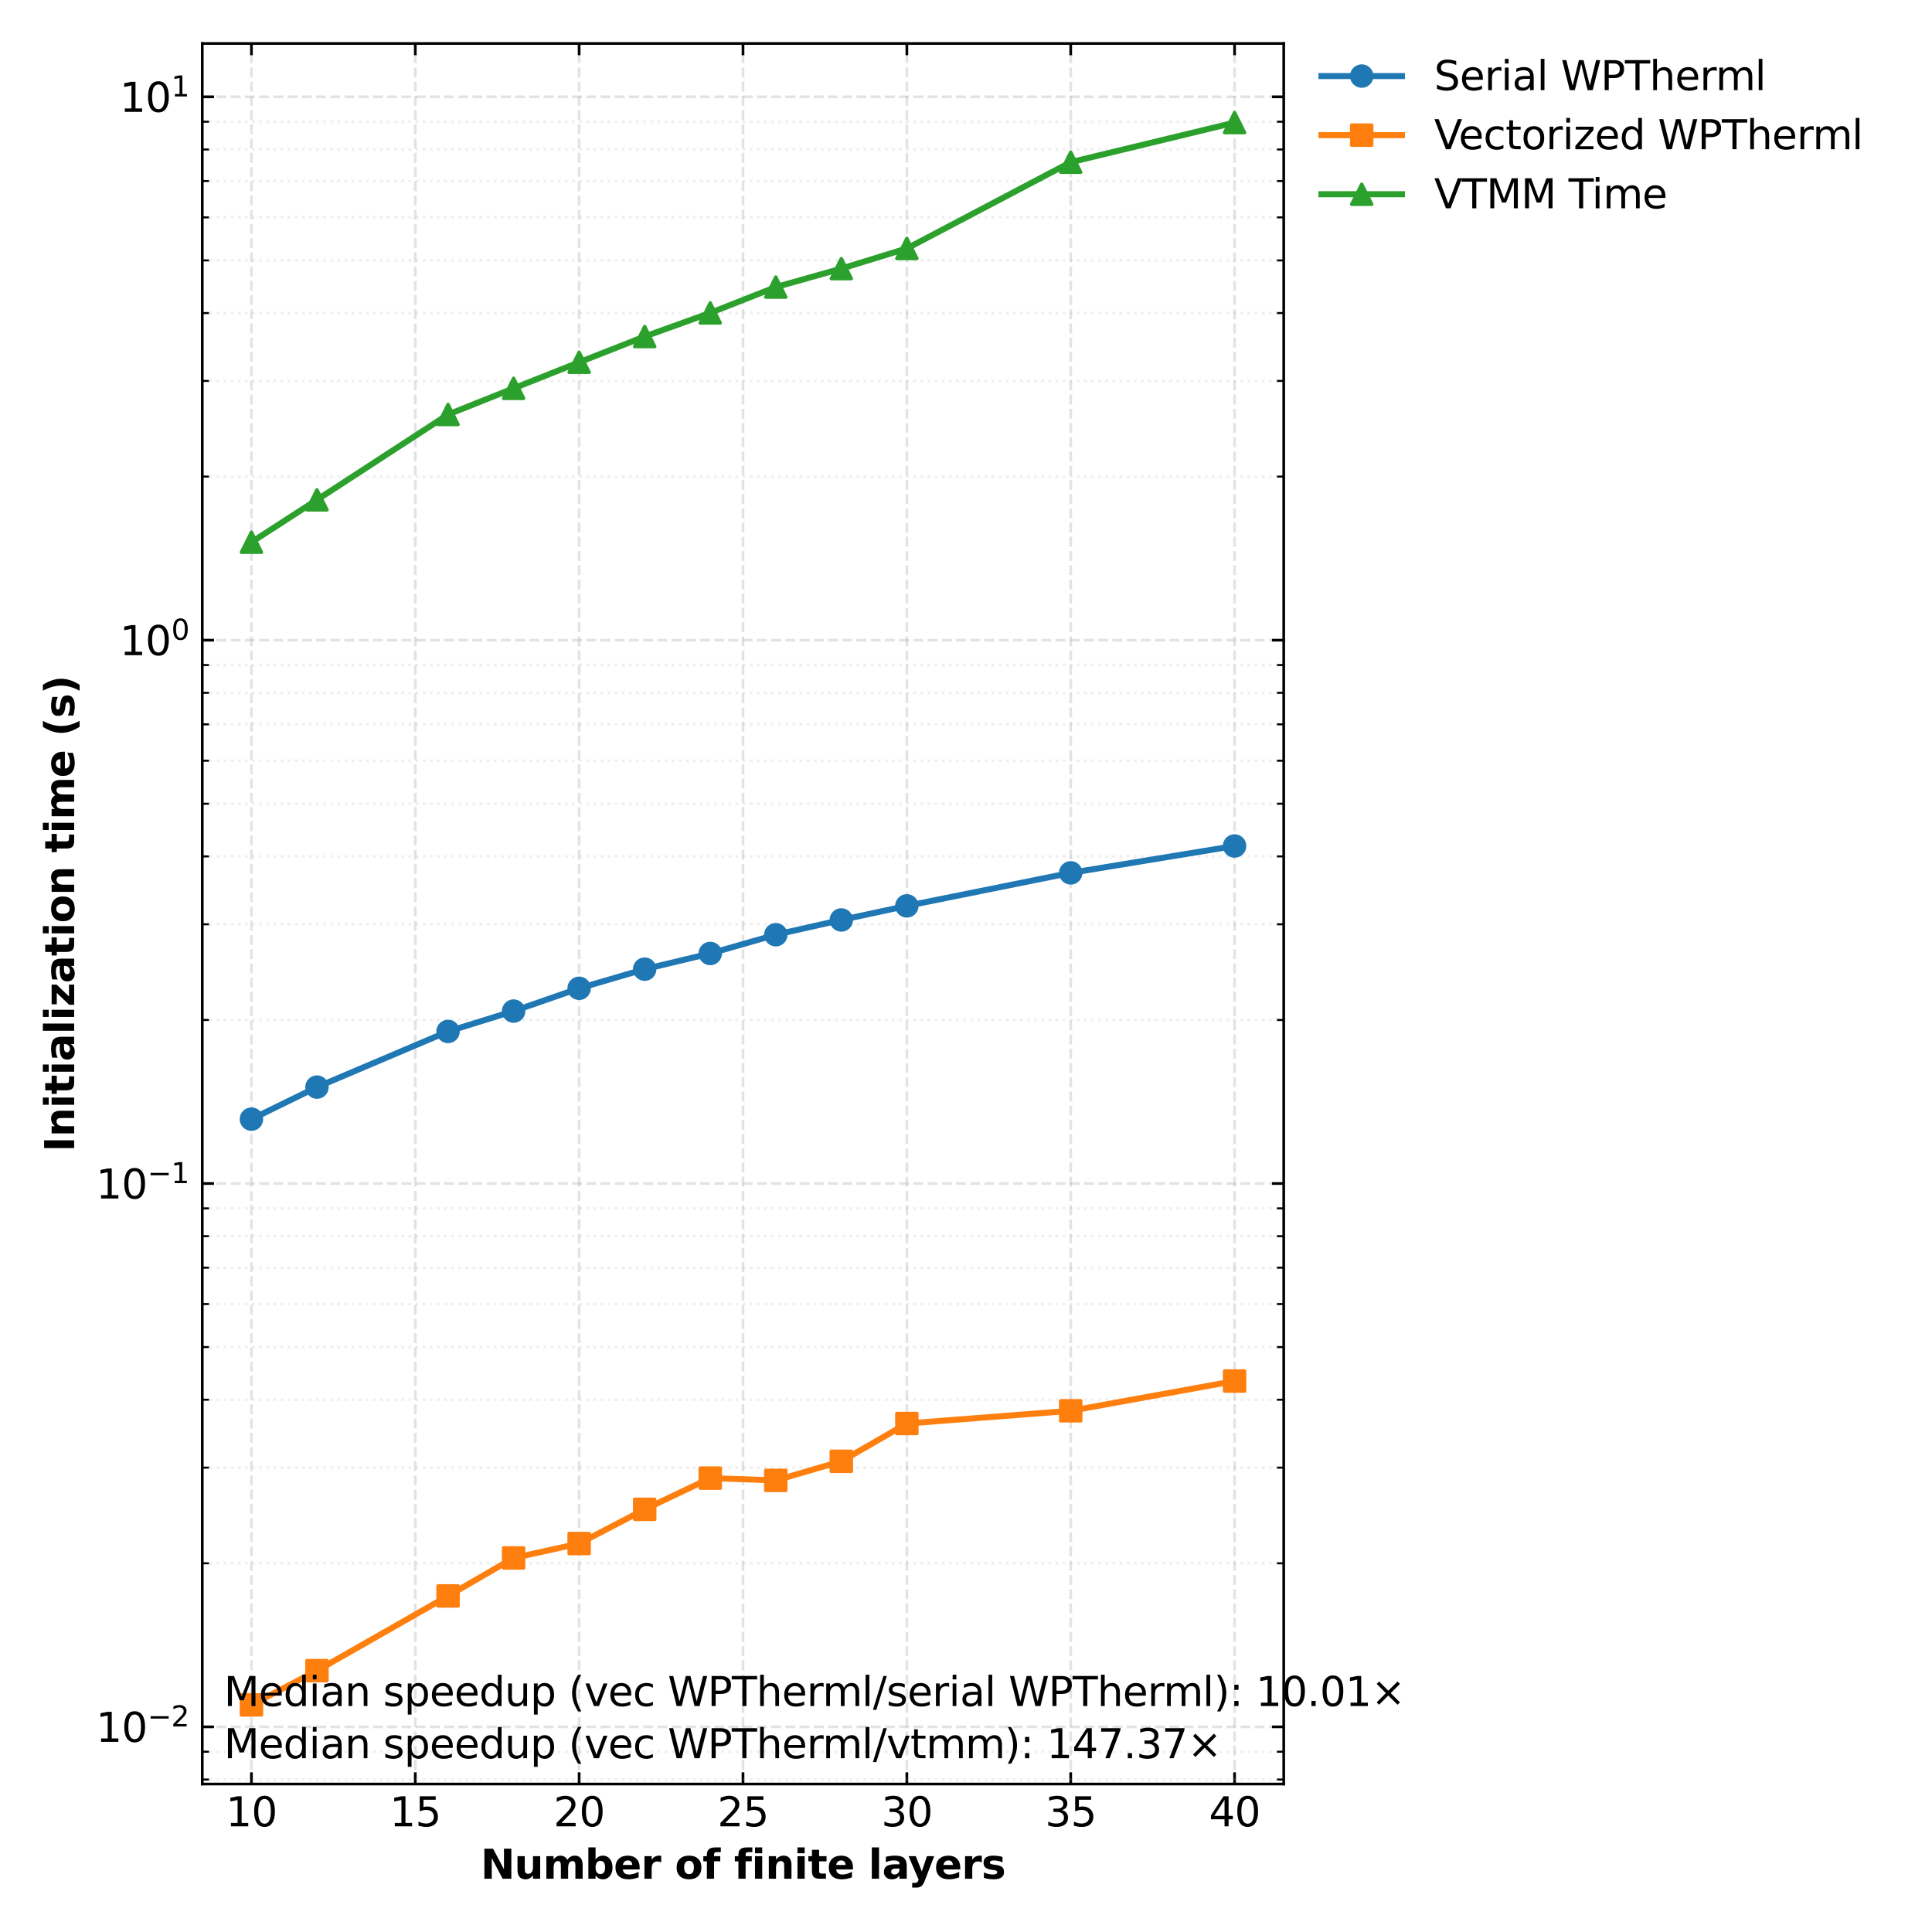 <?xml version="1.0" encoding="utf-8" standalone="no"?>
<!DOCTYPE svg PUBLIC "-//W3C//DTD SVG 1.1//EN"
  "http://www.w3.org/Graphics/SVG/1.1/DTD/svg11.dtd">
<svg xmlns:xlink="http://www.w3.org/1999/xlink" width="576pt" height="576pt" viewBox="0 0 576 576" xmlns="http://www.w3.org/2000/svg" version="1.1">
 <defs>
  <style type="text/css">*{stroke-linejoin: round; stroke-linecap: butt}</style>
 </defs>
 <g id="figure_1">
  <g id="patch_1">
   <path d="M 0 576 
L 576 576 
L 576 0 
L 0 0 
z
" style="fill: #ffffff"/>
  </g>
  <g id="axes_1">
   <g id="patch_2">
    <path d="M 60.307 531.883 
L 382.726 531.883 
L 382.726 12.96 
L 60.307 12.96 
z
" style="fill: #ffffff"/>
   </g>
   <g id="matplotlib.axis_1">
    <g id="xtick_1">
     <g id="line2d_1">
      <path d="M 74.962 531.883 
L 74.962 12.96 
" clip-path="url(#p2e342c6c7a)" style="fill: none; stroke-dasharray: 2.96,1.28; stroke-dashoffset: 0; stroke: #b0b0b0; stroke-opacity: 0.35; stroke-width: 0.8"/>
     </g>
     <g id="line2d_2">
      <defs>
       <path id="m6e5e0d1857" d="M 0 0 
L 0 -3.5 
" style="stroke: #000000; stroke-width: 0.8"/>
      </defs>
      <g>
       <use xlink:href="#m6e5e0d1857" x="74.962" y="531.883" style="stroke: #000000; stroke-width: 0.8"/>
      </g>
     </g>
     <g id="line2d_3">
      <defs>
       <path id="m587ce1b709" d="M 0 0 
L 0 3.5 
" style="stroke: #000000; stroke-width: 0.8"/>
      </defs>
      <g>
       <use xlink:href="#m587ce1b709" x="74.962" y="12.96" style="stroke: #000000; stroke-width: 0.8"/>
      </g>
     </g>
     <g id="text_1">
      <!-- 10 -->
      <g transform="translate(67.327 544.501) scale(0.12 -0.12)">
       <defs>
        <path id="DejaVuSans-31" d="M 794 531 
L 1825 531 
L 1825 4091 
L 703 3866 
L 703 4441 
L 1819 4666 
L 2450 4666 
L 2450 531 
L 3481 531 
L 3481 0 
L 794 0 
L 794 531 
z
" transform="scale(0.016)"/>
        <path id="DejaVuSans-30" d="M 2034 4250 
Q 1547 4250 1301 3770 
Q 1056 3291 1056 2328 
Q 1056 1369 1301 889 
Q 1547 409 2034 409 
Q 2525 409 2770 889 
Q 3016 1369 3016 2328 
Q 3016 3291 2770 3770 
Q 2525 4250 2034 4250 
z
M 2034 4750 
Q 2819 4750 3233 4129 
Q 3647 3509 3647 2328 
Q 3647 1150 3233 529 
Q 2819 -91 2034 -91 
Q 1250 -91 836 529 
Q 422 1150 422 2328 
Q 422 3509 836 4129 
Q 1250 4750 2034 4750 
z
" transform="scale(0.016)"/>
       </defs>
       <use xlink:href="#DejaVuSans-31"/>
       <use xlink:href="#DejaVuSans-30" transform="translate(63.623 0)"/>
      </g>
     </g>
    </g>
    <g id="xtick_2">
     <g id="line2d_4">
      <path d="M 123.814 531.883 
L 123.814 12.96 
" clip-path="url(#p2e342c6c7a)" style="fill: none; stroke-dasharray: 2.96,1.28; stroke-dashoffset: 0; stroke: #b0b0b0; stroke-opacity: 0.35; stroke-width: 0.8"/>
     </g>
     <g id="line2d_5">
      <g>
       <use xlink:href="#m6e5e0d1857" x="123.814" y="531.883" style="stroke: #000000; stroke-width: 0.8"/>
      </g>
     </g>
     <g id="line2d_6">
      <g>
       <use xlink:href="#m587ce1b709" x="123.814" y="12.96" style="stroke: #000000; stroke-width: 0.8"/>
      </g>
     </g>
     <g id="text_2">
      <!-- 15 -->
      <g transform="translate(116.179 544.501) scale(0.12 -0.12)">
       <defs>
        <path id="DejaVuSans-35" d="M 691 4666 
L 3169 4666 
L 3169 4134 
L 1269 4134 
L 1269 2991 
Q 1406 3038 1543 3061 
Q 1681 3084 1819 3084 
Q 2600 3084 3056 2656 
Q 3513 2228 3513 1497 
Q 3513 744 3044 326 
Q 2575 -91 1722 -91 
Q 1428 -91 1123 -41 
Q 819 9 494 109 
L 494 744 
Q 775 591 1075 516 
Q 1375 441 1709 441 
Q 2250 441 2565 725 
Q 2881 1009 2881 1497 
Q 2881 1984 2565 2268 
Q 2250 2553 1709 2553 
Q 1456 2553 1204 2497 
Q 953 2441 691 2322 
L 691 4666 
z
" transform="scale(0.016)"/>
       </defs>
       <use xlink:href="#DejaVuSans-31"/>
       <use xlink:href="#DejaVuSans-35" transform="translate(63.623 0)"/>
      </g>
     </g>
    </g>
    <g id="xtick_3">
     <g id="line2d_7">
      <path d="M 172.665 531.883 
L 172.665 12.96 
" clip-path="url(#p2e342c6c7a)" style="fill: none; stroke-dasharray: 2.96,1.28; stroke-dashoffset: 0; stroke: #b0b0b0; stroke-opacity: 0.35; stroke-width: 0.8"/>
     </g>
     <g id="line2d_8">
      <g>
       <use xlink:href="#m6e5e0d1857" x="172.665" y="531.883" style="stroke: #000000; stroke-width: 0.8"/>
      </g>
     </g>
     <g id="line2d_9">
      <g>
       <use xlink:href="#m587ce1b709" x="172.665" y="12.96" style="stroke: #000000; stroke-width: 0.8"/>
      </g>
     </g>
     <g id="text_3">
      <!-- 20 -->
      <g transform="translate(165.03 544.501) scale(0.12 -0.12)">
       <defs>
        <path id="DejaVuSans-32" d="M 1228 531 
L 3431 531 
L 3431 0 
L 469 0 
L 469 531 
Q 828 903 1448 1529 
Q 2069 2156 2228 2338 
Q 2531 2678 2651 2914 
Q 2772 3150 2772 3378 
Q 2772 3750 2511 3984 
Q 2250 4219 1831 4219 
Q 1534 4219 1204 4116 
Q 875 4013 500 3803 
L 500 4441 
Q 881 4594 1212 4672 
Q 1544 4750 1819 4750 
Q 2544 4750 2975 4387 
Q 3406 4025 3406 3419 
Q 3406 3131 3298 2873 
Q 3191 2616 2906 2266 
Q 2828 2175 2409 1742 
Q 1991 1309 1228 531 
z
" transform="scale(0.016)"/>
       </defs>
       <use xlink:href="#DejaVuSans-32"/>
       <use xlink:href="#DejaVuSans-30" transform="translate(63.623 0)"/>
      </g>
     </g>
    </g>
    <g id="xtick_4">
     <g id="line2d_10">
      <path d="M 221.517 531.883 
L 221.517 12.96 
" clip-path="url(#p2e342c6c7a)" style="fill: none; stroke-dasharray: 2.96,1.28; stroke-dashoffset: 0; stroke: #b0b0b0; stroke-opacity: 0.35; stroke-width: 0.8"/>
     </g>
     <g id="line2d_11">
      <g>
       <use xlink:href="#m6e5e0d1857" x="221.517" y="531.883" style="stroke: #000000; stroke-width: 0.8"/>
      </g>
     </g>
     <g id="line2d_12">
      <g>
       <use xlink:href="#m587ce1b709" x="221.517" y="12.96" style="stroke: #000000; stroke-width: 0.8"/>
      </g>
     </g>
     <g id="text_4">
      <!-- 25 -->
      <g transform="translate(213.882 544.501) scale(0.12 -0.12)">
       <use xlink:href="#DejaVuSans-32"/>
       <use xlink:href="#DejaVuSans-35" transform="translate(63.623 0)"/>
      </g>
     </g>
    </g>
    <g id="xtick_5">
     <g id="line2d_13">
      <path d="M 270.368 531.883 
L 270.368 12.96 
" clip-path="url(#p2e342c6c7a)" style="fill: none; stroke-dasharray: 2.96,1.28; stroke-dashoffset: 0; stroke: #b0b0b0; stroke-opacity: 0.35; stroke-width: 0.8"/>
     </g>
     <g id="line2d_14">
      <g>
       <use xlink:href="#m6e5e0d1857" x="270.368" y="531.883" style="stroke: #000000; stroke-width: 0.8"/>
      </g>
     </g>
     <g id="line2d_15">
      <g>
       <use xlink:href="#m587ce1b709" x="270.368" y="12.96" style="stroke: #000000; stroke-width: 0.8"/>
      </g>
     </g>
     <g id="text_5">
      <!-- 30 -->
      <g transform="translate(262.733 544.501) scale(0.12 -0.12)">
       <defs>
        <path id="DejaVuSans-33" d="M 2597 2516 
Q 3050 2419 3304 2112 
Q 3559 1806 3559 1356 
Q 3559 666 3084 287 
Q 2609 -91 1734 -91 
Q 1441 -91 1130 -33 
Q 819 25 488 141 
L 488 750 
Q 750 597 1062 519 
Q 1375 441 1716 441 
Q 2309 441 2620 675 
Q 2931 909 2931 1356 
Q 2931 1769 2642 2001 
Q 2353 2234 1838 2234 
L 1294 2234 
L 1294 2753 
L 1863 2753 
Q 2328 2753 2575 2939 
Q 2822 3125 2822 3475 
Q 2822 3834 2567 4026 
Q 2313 4219 1838 4219 
Q 1578 4219 1281 4162 
Q 984 4106 628 3988 
L 628 4550 
Q 988 4650 1302 4700 
Q 1616 4750 1894 4750 
Q 2613 4750 3031 4423 
Q 3450 4097 3450 3541 
Q 3450 3153 3228 2886 
Q 3006 2619 2597 2516 
z
" transform="scale(0.016)"/>
       </defs>
       <use xlink:href="#DejaVuSans-33"/>
       <use xlink:href="#DejaVuSans-30" transform="translate(63.623 0)"/>
      </g>
     </g>
    </g>
    <g id="xtick_6">
     <g id="line2d_16">
      <path d="M 319.219 531.883 
L 319.219 12.96 
" clip-path="url(#p2e342c6c7a)" style="fill: none; stroke-dasharray: 2.96,1.28; stroke-dashoffset: 0; stroke: #b0b0b0; stroke-opacity: 0.35; stroke-width: 0.8"/>
     </g>
     <g id="line2d_17">
      <g>
       <use xlink:href="#m6e5e0d1857" x="319.219" y="531.883" style="stroke: #000000; stroke-width: 0.8"/>
      </g>
     </g>
     <g id="line2d_18">
      <g>
       <use xlink:href="#m587ce1b709" x="319.219" y="12.96" style="stroke: #000000; stroke-width: 0.8"/>
      </g>
     </g>
     <g id="text_6">
      <!-- 35 -->
      <g transform="translate(311.584 544.501) scale(0.12 -0.12)">
       <use xlink:href="#DejaVuSans-33"/>
       <use xlink:href="#DejaVuSans-35" transform="translate(63.623 0)"/>
      </g>
     </g>
    </g>
    <g id="xtick_7">
     <g id="line2d_19">
      <path d="M 368.071 531.883 
L 368.071 12.96 
" clip-path="url(#p2e342c6c7a)" style="fill: none; stroke-dasharray: 2.96,1.28; stroke-dashoffset: 0; stroke: #b0b0b0; stroke-opacity: 0.35; stroke-width: 0.8"/>
     </g>
     <g id="line2d_20">
      <g>
       <use xlink:href="#m6e5e0d1857" x="368.071" y="531.883" style="stroke: #000000; stroke-width: 0.8"/>
      </g>
     </g>
     <g id="line2d_21">
      <g>
       <use xlink:href="#m587ce1b709" x="368.071" y="12.96" style="stroke: #000000; stroke-width: 0.8"/>
      </g>
     </g>
     <g id="text_7">
      <!-- 40 -->
      <g transform="translate(360.436 544.501) scale(0.12 -0.12)">
       <defs>
        <path id="DejaVuSans-34" d="M 2419 4116 
L 825 1625 
L 2419 1625 
L 2419 4116 
z
M 2253 4666 
L 3047 4666 
L 3047 1625 
L 3713 1625 
L 3713 1100 
L 3047 1100 
L 3047 0 
L 2419 0 
L 2419 1100 
L 313 1100 
L 313 1709 
L 2253 4666 
z
" transform="scale(0.016)"/>
       </defs>
       <use xlink:href="#DejaVuSans-34"/>
       <use xlink:href="#DejaVuSans-30" transform="translate(63.623 0)"/>
      </g>
     </g>
    </g>
    <g id="text_8">
     <!-- Number of finite layers -->
     <g transform="translate(143.289 560.115) scale(0.12 -0.12)">
      <defs>
       <path id="DejaVuSans-Bold-4e" d="M 588 4666 
L 1931 4666 
L 3628 1466 
L 3628 4666 
L 4769 4666 
L 4769 0 
L 3425 0 
L 1728 3200 
L 1728 0 
L 588 0 
L 588 4666 
z
" transform="scale(0.016)"/>
       <path id="DejaVuSans-Bold-75" d="M 500 1363 
L 500 3500 
L 1625 3500 
L 1625 3150 
Q 1625 2866 1622 2436 
Q 1619 2006 1619 1863 
Q 1619 1441 1641 1255 
Q 1663 1069 1716 984 
Q 1784 875 1895 815 
Q 2006 756 2150 756 
Q 2500 756 2700 1025 
Q 2900 1294 2900 1772 
L 2900 3500 
L 4019 3500 
L 4019 0 
L 2900 0 
L 2900 506 
Q 2647 200 2364 54 
Q 2081 -91 1741 -91 
Q 1134 -91 817 281 
Q 500 653 500 1363 
z
" transform="scale(0.016)"/>
       <path id="DejaVuSans-Bold-6d" d="M 3781 2919 
Q 3994 3244 4286 3414 
Q 4578 3584 4928 3584 
Q 5531 3584 5847 3212 
Q 6163 2841 6163 2131 
L 6163 0 
L 5038 0 
L 5038 1825 
Q 5041 1866 5042 1909 
Q 5044 1953 5044 2034 
Q 5044 2406 4934 2573 
Q 4825 2741 4581 2741 
Q 4263 2741 4089 2478 
Q 3916 2216 3909 1719 
L 3909 0 
L 2784 0 
L 2784 1825 
Q 2784 2406 2684 2573 
Q 2584 2741 2328 2741 
Q 2006 2741 1831 2477 
Q 1656 2213 1656 1722 
L 1656 0 
L 531 0 
L 531 3500 
L 1656 3500 
L 1656 2988 
Q 1863 3284 2130 3434 
Q 2397 3584 2719 3584 
Q 3081 3584 3359 3409 
Q 3638 3234 3781 2919 
z
" transform="scale(0.016)"/>
       <path id="DejaVuSans-Bold-62" d="M 2400 722 
Q 2759 722 2948 984 
Q 3138 1247 3138 1747 
Q 3138 2247 2948 2509 
Q 2759 2772 2400 2772 
Q 2041 2772 1848 2508 
Q 1656 2244 1656 1747 
Q 1656 1250 1848 986 
Q 2041 722 2400 722 
z
M 1656 2988 
Q 1888 3294 2169 3439 
Q 2450 3584 2816 3584 
Q 3463 3584 3878 3070 
Q 4294 2556 4294 1747 
Q 4294 938 3878 423 
Q 3463 -91 2816 -91 
Q 2450 -91 2169 54 
Q 1888 200 1656 506 
L 1656 0 
L 538 0 
L 538 4863 
L 1656 4863 
L 1656 2988 
z
" transform="scale(0.016)"/>
       <path id="DejaVuSans-Bold-65" d="M 4031 1759 
L 4031 1441 
L 1416 1441 
Q 1456 1047 1700 850 
Q 1944 653 2381 653 
Q 2734 653 3104 758 
Q 3475 863 3866 1075 
L 3866 213 
Q 3469 63 3072 -14 
Q 2675 -91 2278 -91 
Q 1328 -91 801 392 
Q 275 875 275 1747 
Q 275 2603 792 3093 
Q 1309 3584 2216 3584 
Q 3041 3584 3536 3087 
Q 4031 2591 4031 1759 
z
M 2881 2131 
Q 2881 2450 2695 2645 
Q 2509 2841 2209 2841 
Q 1884 2841 1681 2658 
Q 1478 2475 1428 2131 
L 2881 2131 
z
" transform="scale(0.016)"/>
       <path id="DejaVuSans-Bold-72" d="M 3138 2547 
Q 2991 2616 2845 2648 
Q 2700 2681 2553 2681 
Q 2122 2681 1889 2404 
Q 1656 2128 1656 1613 
L 1656 0 
L 538 0 
L 538 3500 
L 1656 3500 
L 1656 2925 
Q 1872 3269 2151 3426 
Q 2431 3584 2822 3584 
Q 2878 3584 2943 3579 
Q 3009 3575 3134 3559 
L 3138 2547 
z
" transform="scale(0.016)"/>
       <path id="DejaVuSans-Bold-20" transform="scale(0.016)"/>
       <path id="DejaVuSans-Bold-6f" d="M 2203 2784 
Q 1831 2784 1636 2517 
Q 1441 2250 1441 1747 
Q 1441 1244 1636 976 
Q 1831 709 2203 709 
Q 2569 709 2762 976 
Q 2956 1244 2956 1747 
Q 2956 2250 2762 2517 
Q 2569 2784 2203 2784 
z
M 2203 3584 
Q 3106 3584 3614 3096 
Q 4122 2609 4122 1747 
Q 4122 884 3614 396 
Q 3106 -91 2203 -91 
Q 1297 -91 786 396 
Q 275 884 275 1747 
Q 275 2609 786 3096 
Q 1297 3584 2203 3584 
z
" transform="scale(0.016)"/>
       <path id="DejaVuSans-Bold-66" d="M 2841 4863 
L 2841 4128 
L 2222 4128 
Q 1984 4128 1890 4042 
Q 1797 3956 1797 3744 
L 1797 3500 
L 2753 3500 
L 2753 2700 
L 1797 2700 
L 1797 0 
L 678 0 
L 678 2700 
L 122 2700 
L 122 3500 
L 678 3500 
L 678 3744 
Q 678 4316 997 4589 
Q 1316 4863 1984 4863 
L 2841 4863 
z
" transform="scale(0.016)"/>
       <path id="DejaVuSans-Bold-69" d="M 538 3500 
L 1656 3500 
L 1656 0 
L 538 0 
L 538 3500 
z
M 538 4863 
L 1656 4863 
L 1656 3950 
L 538 3950 
L 538 4863 
z
" transform="scale(0.016)"/>
       <path id="DejaVuSans-Bold-6e" d="M 4056 2131 
L 4056 0 
L 2931 0 
L 2931 347 
L 2931 1631 
Q 2931 2084 2911 2256 
Q 2891 2428 2841 2509 
Q 2775 2619 2662 2680 
Q 2550 2741 2406 2741 
Q 2056 2741 1856 2470 
Q 1656 2200 1656 1722 
L 1656 0 
L 538 0 
L 538 3500 
L 1656 3500 
L 1656 2988 
Q 1909 3294 2193 3439 
Q 2478 3584 2822 3584 
Q 3428 3584 3742 3212 
Q 4056 2841 4056 2131 
z
" transform="scale(0.016)"/>
       <path id="DejaVuSans-Bold-74" d="M 1759 4494 
L 1759 3500 
L 2913 3500 
L 2913 2700 
L 1759 2700 
L 1759 1216 
Q 1759 972 1856 886 
Q 1953 800 2241 800 
L 2816 800 
L 2816 0 
L 1856 0 
Q 1194 0 917 276 
Q 641 553 641 1216 
L 641 2700 
L 84 2700 
L 84 3500 
L 641 3500 
L 641 4494 
L 1759 4494 
z
" transform="scale(0.016)"/>
       <path id="DejaVuSans-Bold-6c" d="M 538 4863 
L 1656 4863 
L 1656 0 
L 538 0 
L 538 4863 
z
" transform="scale(0.016)"/>
       <path id="DejaVuSans-Bold-61" d="M 2106 1575 
Q 1756 1575 1579 1456 
Q 1403 1338 1403 1106 
Q 1403 894 1545 773 
Q 1688 653 1941 653 
Q 2256 653 2472 879 
Q 2688 1106 2688 1447 
L 2688 1575 
L 2106 1575 
z
M 3816 1997 
L 3816 0 
L 2688 0 
L 2688 519 
Q 2463 200 2181 54 
Q 1900 -91 1497 -91 
Q 953 -91 614 226 
Q 275 544 275 1050 
Q 275 1666 698 1953 
Q 1122 2241 2028 2241 
L 2688 2241 
L 2688 2328 
Q 2688 2594 2478 2717 
Q 2269 2841 1825 2841 
Q 1466 2841 1156 2769 
Q 847 2697 581 2553 
L 581 3406 
Q 941 3494 1303 3539 
Q 1666 3584 2028 3584 
Q 2975 3584 3395 3211 
Q 3816 2838 3816 1997 
z
" transform="scale(0.016)"/>
       <path id="DejaVuSans-Bold-79" d="M 78 3500 
L 1197 3500 
L 2138 1125 
L 2938 3500 
L 4056 3500 
L 2584 -331 
Q 2363 -916 2067 -1148 
Q 1772 -1381 1288 -1381 
L 641 -1381 
L 641 -647 
L 991 -647 
Q 1275 -647 1404 -556 
Q 1534 -466 1606 -231 
L 1638 -134 
L 78 3500 
z
" transform="scale(0.016)"/>
       <path id="DejaVuSans-Bold-73" d="M 3272 3391 
L 3272 2541 
Q 2913 2691 2578 2766 
Q 2244 2841 1947 2841 
Q 1628 2841 1473 2761 
Q 1319 2681 1319 2516 
Q 1319 2381 1436 2309 
Q 1553 2238 1856 2203 
L 2053 2175 
Q 2913 2066 3209 1816 
Q 3506 1566 3506 1031 
Q 3506 472 3093 190 
Q 2681 -91 1863 -91 
Q 1516 -91 1145 -36 
Q 775 19 384 128 
L 384 978 
Q 719 816 1070 734 
Q 1422 653 1784 653 
Q 2113 653 2278 743 
Q 2444 834 2444 1013 
Q 2444 1163 2330 1236 
Q 2216 1309 1875 1350 
L 1678 1375 
Q 931 1469 631 1722 
Q 331 1975 331 2491 
Q 331 3047 712 3315 
Q 1094 3584 1881 3584 
Q 2191 3584 2531 3537 
Q 2872 3491 3272 3391 
z
" transform="scale(0.016)"/>
      </defs>
      <use xlink:href="#DejaVuSans-Bold-4e"/>
      <use xlink:href="#DejaVuSans-Bold-75" transform="translate(83.691 0)"/>
      <use xlink:href="#DejaVuSans-Bold-6d" transform="translate(154.883 0)"/>
      <use xlink:href="#DejaVuSans-Bold-62" transform="translate(259.082 0)"/>
      <use xlink:href="#DejaVuSans-Bold-65" transform="translate(330.664 0)"/>
      <use xlink:href="#DejaVuSans-Bold-72" transform="translate(398.486 0)"/>
      <use xlink:href="#DejaVuSans-Bold-20" transform="translate(447.803 0)"/>
      <use xlink:href="#DejaVuSans-Bold-6f" transform="translate(482.617 0)"/>
      <use xlink:href="#DejaVuSans-Bold-66" transform="translate(551.318 0)"/>
      <use xlink:href="#DejaVuSans-Bold-20" transform="translate(594.824 0)"/>
      <use xlink:href="#DejaVuSans-Bold-66" transform="translate(629.639 0)"/>
      <use xlink:href="#DejaVuSans-Bold-69" transform="translate(673.145 0)"/>
      <use xlink:href="#DejaVuSans-Bold-6e" transform="translate(707.422 0)"/>
      <use xlink:href="#DejaVuSans-Bold-69" transform="translate(778.613 0)"/>
      <use xlink:href="#DejaVuSans-Bold-74" transform="translate(812.891 0)"/>
      <use xlink:href="#DejaVuSans-Bold-65" transform="translate(860.693 0)"/>
      <use xlink:href="#DejaVuSans-Bold-20" transform="translate(928.516 0)"/>
      <use xlink:href="#DejaVuSans-Bold-6c" transform="translate(963.33 0)"/>
      <use xlink:href="#DejaVuSans-Bold-61" transform="translate(997.607 0)"/>
      <use xlink:href="#DejaVuSans-Bold-79" transform="translate(1061.963 0)"/>
      <use xlink:href="#DejaVuSans-Bold-65" transform="translate(1127.148 0)"/>
      <use xlink:href="#DejaVuSans-Bold-72" transform="translate(1194.971 0)"/>
      <use xlink:href="#DejaVuSans-Bold-73" transform="translate(1244.287 0)"/>
     </g>
    </g>
   </g>
   <g id="matplotlib.axis_2">
    <g id="ytick_1">
     <g id="line2d_22">
      <path d="M 60.307 514.84 
L 382.726 514.84 
" clip-path="url(#p2e342c6c7a)" style="fill: none; stroke-dasharray: 2.96,1.28; stroke-dashoffset: 0; stroke: #b0b0b0; stroke-opacity: 0.35; stroke-width: 0.8"/>
     </g>
     <g id="line2d_23">
      <defs>
       <path id="mbd11f3ad6e" d="M 0 0 
L 3.5 0 
" style="stroke: #000000; stroke-width: 0.8"/>
      </defs>
      <g>
       <use xlink:href="#mbd11f3ad6e" x="60.307" y="514.84" style="stroke: #000000; stroke-width: 0.8"/>
      </g>
     </g>
     <g id="line2d_24">
      <defs>
       <path id="m32f19b7a50" d="M 0 0 
L -3.5 0 
" style="stroke: #000000; stroke-width: 0.8"/>
      </defs>
      <g>
       <use xlink:href="#m32f19b7a50" x="382.726" y="514.84" style="stroke: #000000; stroke-width: 0.8"/>
      </g>
     </g>
     <g id="text_9">
      <!-- $\mathdefault{10^{-2}}$ -->
      <g transform="translate(28.607 519.399) scale(0.12 -0.12)">
       <defs>
        <path id="DejaVuSans-2212" d="M 678 2272 
L 4684 2272 
L 4684 1741 
L 678 1741 
L 678 2272 
z
" transform="scale(0.016)"/>
       </defs>
       <use xlink:href="#DejaVuSans-31" transform="translate(0 0.766)"/>
       <use xlink:href="#DejaVuSans-30" transform="translate(63.623 0.766)"/>
       <use xlink:href="#DejaVuSans-2212" transform="translate(128.203 39.047) scale(0.7)"/>
       <use xlink:href="#DejaVuSans-32" transform="translate(186.855 39.047) scale(0.7)"/>
      </g>
     </g>
    </g>
    <g id="ytick_2">
     <g id="line2d_25">
      <path d="M 60.307 352.849 
L 382.726 352.849 
" clip-path="url(#p2e342c6c7a)" style="fill: none; stroke-dasharray: 2.96,1.28; stroke-dashoffset: 0; stroke: #b0b0b0; stroke-opacity: 0.35; stroke-width: 0.8"/>
     </g>
     <g id="line2d_26">
      <g>
       <use xlink:href="#mbd11f3ad6e" x="60.307" y="352.849" style="stroke: #000000; stroke-width: 0.8"/>
      </g>
     </g>
     <g id="line2d_27">
      <g>
       <use xlink:href="#m32f19b7a50" x="382.726" y="352.849" style="stroke: #000000; stroke-width: 0.8"/>
      </g>
     </g>
     <g id="text_10">
      <!-- $\mathdefault{10^{-1}}$ -->
      <g transform="translate(28.607 357.409) scale(0.12 -0.12)">
       <use xlink:href="#DejaVuSans-31" transform="translate(0 0.684)"/>
       <use xlink:href="#DejaVuSans-30" transform="translate(63.623 0.684)"/>
       <use xlink:href="#DejaVuSans-2212" transform="translate(128.203 38.966) scale(0.7)"/>
       <use xlink:href="#DejaVuSans-31" transform="translate(186.855 38.966) scale(0.7)"/>
      </g>
     </g>
    </g>
    <g id="ytick_3">
     <g id="line2d_28">
      <path d="M 60.307 190.859 
L 382.726 190.859 
" clip-path="url(#p2e342c6c7a)" style="fill: none; stroke-dasharray: 2.96,1.28; stroke-dashoffset: 0; stroke: #b0b0b0; stroke-opacity: 0.35; stroke-width: 0.8"/>
     </g>
     <g id="line2d_29">
      <g>
       <use xlink:href="#mbd11f3ad6e" x="60.307" y="190.859" style="stroke: #000000; stroke-width: 0.8"/>
      </g>
     </g>
     <g id="line2d_30">
      <g>
       <use xlink:href="#m32f19b7a50" x="382.726" y="190.859" style="stroke: #000000; stroke-width: 0.8"/>
      </g>
     </g>
     <g id="text_11">
      <!-- $\mathdefault{10^{0}}$ -->
      <g transform="translate(35.687 195.418) scale(0.12 -0.12)">
       <use xlink:href="#DejaVuSans-31" transform="translate(0 0.766)"/>
       <use xlink:href="#DejaVuSans-30" transform="translate(63.623 0.766)"/>
       <use xlink:href="#DejaVuSans-30" transform="translate(128.203 39.047) scale(0.7)"/>
      </g>
     </g>
    </g>
    <g id="ytick_4">
     <g id="line2d_31">
      <path d="M 60.307 28.869 
L 382.726 28.869 
" clip-path="url(#p2e342c6c7a)" style="fill: none; stroke-dasharray: 2.96,1.28; stroke-dashoffset: 0; stroke: #b0b0b0; stroke-opacity: 0.35; stroke-width: 0.8"/>
     </g>
     <g id="line2d_32">
      <g>
       <use xlink:href="#mbd11f3ad6e" x="60.307" y="28.869" style="stroke: #000000; stroke-width: 0.8"/>
      </g>
     </g>
     <g id="line2d_33">
      <g>
       <use xlink:href="#m32f19b7a50" x="382.726" y="28.869" style="stroke: #000000; stroke-width: 0.8"/>
      </g>
     </g>
     <g id="text_12">
      <!-- $\mathdefault{10^{1}}$ -->
      <g transform="translate(35.687 33.428) scale(0.12 -0.12)">
       <use xlink:href="#DejaVuSans-31" transform="translate(0 0.684)"/>
       <use xlink:href="#DejaVuSans-30" transform="translate(63.623 0.684)"/>
       <use xlink:href="#DejaVuSans-31" transform="translate(128.203 38.966) scale(0.7)"/>
      </g>
     </g>
    </g>
    <g id="ytick_5">
     <g id="line2d_34">
      <path d="M 60.307 530.538 
L 382.726 530.538 
" clip-path="url(#p2e342c6c7a)" style="fill: none; stroke-dasharray: 0.8,1.32; stroke-dashoffset: 0; stroke: #b0b0b0; stroke-opacity: 0.2; stroke-width: 0.8"/>
     </g>
     <g id="line2d_35">
      <defs>
       <path id="m0c0d09c4fb" d="M 0 0 
L 2 0 
" style="stroke: #000000; stroke-width: 0.6"/>
      </defs>
      <g>
       <use xlink:href="#m0c0d09c4fb" x="60.307" y="530.538" style="stroke: #000000; stroke-width: 0.6"/>
      </g>
     </g>
     <g id="line2d_36">
      <defs>
       <path id="m9eeb7a60a2" d="M 0 0 
L -2 0 
" style="stroke: #000000; stroke-width: 0.6"/>
      </defs>
      <g>
       <use xlink:href="#m9eeb7a60a2" x="382.726" y="530.538" style="stroke: #000000; stroke-width: 0.6"/>
      </g>
     </g>
    </g>
    <g id="ytick_6">
     <g id="line2d_37">
      <path d="M 60.307 522.252 
L 382.726 522.252 
" clip-path="url(#p2e342c6c7a)" style="fill: none; stroke-dasharray: 0.8,1.32; stroke-dashoffset: 0; stroke: #b0b0b0; stroke-opacity: 0.2; stroke-width: 0.8"/>
     </g>
     <g id="line2d_38">
      <g>
       <use xlink:href="#m0c0d09c4fb" x="60.307" y="522.252" style="stroke: #000000; stroke-width: 0.6"/>
      </g>
     </g>
     <g id="line2d_39">
      <g>
       <use xlink:href="#m9eeb7a60a2" x="382.726" y="522.252" style="stroke: #000000; stroke-width: 0.6"/>
      </g>
     </g>
    </g>
    <g id="ytick_7">
     <g id="line2d_40">
      <path d="M 60.307 466.076 
L 382.726 466.076 
" clip-path="url(#p2e342c6c7a)" style="fill: none; stroke-dasharray: 0.8,1.32; stroke-dashoffset: 0; stroke: #b0b0b0; stroke-opacity: 0.2; stroke-width: 0.8"/>
     </g>
     <g id="line2d_41">
      <g>
       <use xlink:href="#m0c0d09c4fb" x="60.307" y="466.076" style="stroke: #000000; stroke-width: 0.6"/>
      </g>
     </g>
     <g id="line2d_42">
      <g>
       <use xlink:href="#m9eeb7a60a2" x="382.726" y="466.076" style="stroke: #000000; stroke-width: 0.6"/>
      </g>
     </g>
    </g>
    <g id="ytick_8">
     <g id="line2d_43">
      <path d="M 60.307 437.551 
L 382.726 437.551 
" clip-path="url(#p2e342c6c7a)" style="fill: none; stroke-dasharray: 0.8,1.32; stroke-dashoffset: 0; stroke: #b0b0b0; stroke-opacity: 0.2; stroke-width: 0.8"/>
     </g>
     <g id="line2d_44">
      <g>
       <use xlink:href="#m0c0d09c4fb" x="60.307" y="437.551" style="stroke: #000000; stroke-width: 0.6"/>
      </g>
     </g>
     <g id="line2d_45">
      <g>
       <use xlink:href="#m9eeb7a60a2" x="382.726" y="437.551" style="stroke: #000000; stroke-width: 0.6"/>
      </g>
     </g>
    </g>
    <g id="ytick_9">
     <g id="line2d_46">
      <path d="M 60.307 417.312 
L 382.726 417.312 
" clip-path="url(#p2e342c6c7a)" style="fill: none; stroke-dasharray: 0.8,1.32; stroke-dashoffset: 0; stroke: #b0b0b0; stroke-opacity: 0.2; stroke-width: 0.8"/>
     </g>
     <g id="line2d_47">
      <g>
       <use xlink:href="#m0c0d09c4fb" x="60.307" y="417.312" style="stroke: #000000; stroke-width: 0.6"/>
      </g>
     </g>
     <g id="line2d_48">
      <g>
       <use xlink:href="#m9eeb7a60a2" x="382.726" y="417.312" style="stroke: #000000; stroke-width: 0.6"/>
      </g>
     </g>
    </g>
    <g id="ytick_10">
     <g id="line2d_49">
      <path d="M 60.307 401.613 
L 382.726 401.613 
" clip-path="url(#p2e342c6c7a)" style="fill: none; stroke-dasharray: 0.8,1.32; stroke-dashoffset: 0; stroke: #b0b0b0; stroke-opacity: 0.2; stroke-width: 0.8"/>
     </g>
     <g id="line2d_50">
      <g>
       <use xlink:href="#m0c0d09c4fb" x="60.307" y="401.613" style="stroke: #000000; stroke-width: 0.6"/>
      </g>
     </g>
     <g id="line2d_51">
      <g>
       <use xlink:href="#m9eeb7a60a2" x="382.726" y="401.613" style="stroke: #000000; stroke-width: 0.6"/>
      </g>
     </g>
    </g>
    <g id="ytick_11">
     <g id="line2d_52">
      <path d="M 60.307 388.787 
L 382.726 388.787 
" clip-path="url(#p2e342c6c7a)" style="fill: none; stroke-dasharray: 0.8,1.32; stroke-dashoffset: 0; stroke: #b0b0b0; stroke-opacity: 0.2; stroke-width: 0.8"/>
     </g>
     <g id="line2d_53">
      <g>
       <use xlink:href="#m0c0d09c4fb" x="60.307" y="388.787" style="stroke: #000000; stroke-width: 0.6"/>
      </g>
     </g>
     <g id="line2d_54">
      <g>
       <use xlink:href="#m9eeb7a60a2" x="382.726" y="388.787" style="stroke: #000000; stroke-width: 0.6"/>
      </g>
     </g>
    </g>
    <g id="ytick_12">
     <g id="line2d_55">
      <path d="M 60.307 377.942 
L 382.726 377.942 
" clip-path="url(#p2e342c6c7a)" style="fill: none; stroke-dasharray: 0.8,1.32; stroke-dashoffset: 0; stroke: #b0b0b0; stroke-opacity: 0.2; stroke-width: 0.8"/>
     </g>
     <g id="line2d_56">
      <g>
       <use xlink:href="#m0c0d09c4fb" x="60.307" y="377.942" style="stroke: #000000; stroke-width: 0.6"/>
      </g>
     </g>
     <g id="line2d_57">
      <g>
       <use xlink:href="#m9eeb7a60a2" x="382.726" y="377.942" style="stroke: #000000; stroke-width: 0.6"/>
      </g>
     </g>
    </g>
    <g id="ytick_13">
     <g id="line2d_58">
      <path d="M 60.307 368.548 
L 382.726 368.548 
" clip-path="url(#p2e342c6c7a)" style="fill: none; stroke-dasharray: 0.8,1.32; stroke-dashoffset: 0; stroke: #b0b0b0; stroke-opacity: 0.2; stroke-width: 0.8"/>
     </g>
     <g id="line2d_59">
      <g>
       <use xlink:href="#m0c0d09c4fb" x="60.307" y="368.548" style="stroke: #000000; stroke-width: 0.6"/>
      </g>
     </g>
     <g id="line2d_60">
      <g>
       <use xlink:href="#m9eeb7a60a2" x="382.726" y="368.548" style="stroke: #000000; stroke-width: 0.6"/>
      </g>
     </g>
    </g>
    <g id="ytick_14">
     <g id="line2d_61">
      <path d="M 60.307 360.262 
L 382.726 360.262 
" clip-path="url(#p2e342c6c7a)" style="fill: none; stroke-dasharray: 0.8,1.32; stroke-dashoffset: 0; stroke: #b0b0b0; stroke-opacity: 0.2; stroke-width: 0.8"/>
     </g>
     <g id="line2d_62">
      <g>
       <use xlink:href="#m0c0d09c4fb" x="60.307" y="360.262" style="stroke: #000000; stroke-width: 0.6"/>
      </g>
     </g>
     <g id="line2d_63">
      <g>
       <use xlink:href="#m9eeb7a60a2" x="382.726" y="360.262" style="stroke: #000000; stroke-width: 0.6"/>
      </g>
     </g>
    </g>
    <g id="ytick_15">
     <g id="line2d_64">
      <path d="M 60.307 304.086 
L 382.726 304.086 
" clip-path="url(#p2e342c6c7a)" style="fill: none; stroke-dasharray: 0.8,1.32; stroke-dashoffset: 0; stroke: #b0b0b0; stroke-opacity: 0.2; stroke-width: 0.8"/>
     </g>
     <g id="line2d_65">
      <g>
       <use xlink:href="#m0c0d09c4fb" x="60.307" y="304.086" style="stroke: #000000; stroke-width: 0.6"/>
      </g>
     </g>
     <g id="line2d_66">
      <g>
       <use xlink:href="#m9eeb7a60a2" x="382.726" y="304.086" style="stroke: #000000; stroke-width: 0.6"/>
      </g>
     </g>
    </g>
    <g id="ytick_16">
     <g id="line2d_67">
      <path d="M 60.307 275.56 
L 382.726 275.56 
" clip-path="url(#p2e342c6c7a)" style="fill: none; stroke-dasharray: 0.8,1.32; stroke-dashoffset: 0; stroke: #b0b0b0; stroke-opacity: 0.2; stroke-width: 0.8"/>
     </g>
     <g id="line2d_68">
      <g>
       <use xlink:href="#m0c0d09c4fb" x="60.307" y="275.56" style="stroke: #000000; stroke-width: 0.6"/>
      </g>
     </g>
     <g id="line2d_69">
      <g>
       <use xlink:href="#m9eeb7a60a2" x="382.726" y="275.56" style="stroke: #000000; stroke-width: 0.6"/>
      </g>
     </g>
    </g>
    <g id="ytick_17">
     <g id="line2d_70">
      <path d="M 60.307 255.322 
L 382.726 255.322 
" clip-path="url(#p2e342c6c7a)" style="fill: none; stroke-dasharray: 0.8,1.32; stroke-dashoffset: 0; stroke: #b0b0b0; stroke-opacity: 0.2; stroke-width: 0.8"/>
     </g>
     <g id="line2d_71">
      <g>
       <use xlink:href="#m0c0d09c4fb" x="60.307" y="255.322" style="stroke: #000000; stroke-width: 0.6"/>
      </g>
     </g>
     <g id="line2d_72">
      <g>
       <use xlink:href="#m9eeb7a60a2" x="382.726" y="255.322" style="stroke: #000000; stroke-width: 0.6"/>
      </g>
     </g>
    </g>
    <g id="ytick_18">
     <g id="line2d_73">
      <path d="M 60.307 239.623 
L 382.726 239.623 
" clip-path="url(#p2e342c6c7a)" style="fill: none; stroke-dasharray: 0.8,1.32; stroke-dashoffset: 0; stroke: #b0b0b0; stroke-opacity: 0.2; stroke-width: 0.8"/>
     </g>
     <g id="line2d_74">
      <g>
       <use xlink:href="#m0c0d09c4fb" x="60.307" y="239.623" style="stroke: #000000; stroke-width: 0.6"/>
      </g>
     </g>
     <g id="line2d_75">
      <g>
       <use xlink:href="#m9eeb7a60a2" x="382.726" y="239.623" style="stroke: #000000; stroke-width: 0.6"/>
      </g>
     </g>
    </g>
    <g id="ytick_19">
     <g id="line2d_76">
      <path d="M 60.307 226.796 
L 382.726 226.796 
" clip-path="url(#p2e342c6c7a)" style="fill: none; stroke-dasharray: 0.8,1.32; stroke-dashoffset: 0; stroke: #b0b0b0; stroke-opacity: 0.2; stroke-width: 0.8"/>
     </g>
     <g id="line2d_77">
      <g>
       <use xlink:href="#m0c0d09c4fb" x="60.307" y="226.796" style="stroke: #000000; stroke-width: 0.6"/>
      </g>
     </g>
     <g id="line2d_78">
      <g>
       <use xlink:href="#m9eeb7a60a2" x="382.726" y="226.796" style="stroke: #000000; stroke-width: 0.6"/>
      </g>
     </g>
    </g>
    <g id="ytick_20">
     <g id="line2d_79">
      <path d="M 60.307 215.952 
L 382.726 215.952 
" clip-path="url(#p2e342c6c7a)" style="fill: none; stroke-dasharray: 0.8,1.32; stroke-dashoffset: 0; stroke: #b0b0b0; stroke-opacity: 0.2; stroke-width: 0.8"/>
     </g>
     <g id="line2d_80">
      <g>
       <use xlink:href="#m0c0d09c4fb" x="60.307" y="215.952" style="stroke: #000000; stroke-width: 0.6"/>
      </g>
     </g>
     <g id="line2d_81">
      <g>
       <use xlink:href="#m9eeb7a60a2" x="382.726" y="215.952" style="stroke: #000000; stroke-width: 0.6"/>
      </g>
     </g>
    </g>
    <g id="ytick_21">
     <g id="line2d_82">
      <path d="M 60.307 206.558 
L 382.726 206.558 
" clip-path="url(#p2e342c6c7a)" style="fill: none; stroke-dasharray: 0.8,1.32; stroke-dashoffset: 0; stroke: #b0b0b0; stroke-opacity: 0.2; stroke-width: 0.8"/>
     </g>
     <g id="line2d_83">
      <g>
       <use xlink:href="#m0c0d09c4fb" x="60.307" y="206.558" style="stroke: #000000; stroke-width: 0.6"/>
      </g>
     </g>
     <g id="line2d_84">
      <g>
       <use xlink:href="#m9eeb7a60a2" x="382.726" y="206.558" style="stroke: #000000; stroke-width: 0.6"/>
      </g>
     </g>
    </g>
    <g id="ytick_22">
     <g id="line2d_85">
      <path d="M 60.307 198.271 
L 382.726 198.271 
" clip-path="url(#p2e342c6c7a)" style="fill: none; stroke-dasharray: 0.8,1.32; stroke-dashoffset: 0; stroke: #b0b0b0; stroke-opacity: 0.2; stroke-width: 0.8"/>
     </g>
     <g id="line2d_86">
      <g>
       <use xlink:href="#m0c0d09c4fb" x="60.307" y="198.271" style="stroke: #000000; stroke-width: 0.6"/>
      </g>
     </g>
     <g id="line2d_87">
      <g>
       <use xlink:href="#m9eeb7a60a2" x="382.726" y="198.271" style="stroke: #000000; stroke-width: 0.6"/>
      </g>
     </g>
    </g>
    <g id="ytick_23">
     <g id="line2d_88">
      <path d="M 60.307 142.095 
L 382.726 142.095 
" clip-path="url(#p2e342c6c7a)" style="fill: none; stroke-dasharray: 0.8,1.32; stroke-dashoffset: 0; stroke: #b0b0b0; stroke-opacity: 0.2; stroke-width: 0.8"/>
     </g>
     <g id="line2d_89">
      <g>
       <use xlink:href="#m0c0d09c4fb" x="60.307" y="142.095" style="stroke: #000000; stroke-width: 0.6"/>
      </g>
     </g>
     <g id="line2d_90">
      <g>
       <use xlink:href="#m9eeb7a60a2" x="382.726" y="142.095" style="stroke: #000000; stroke-width: 0.6"/>
      </g>
     </g>
    </g>
    <g id="ytick_24">
     <g id="line2d_91">
      <path d="M 60.307 113.57 
L 382.726 113.57 
" clip-path="url(#p2e342c6c7a)" style="fill: none; stroke-dasharray: 0.8,1.32; stroke-dashoffset: 0; stroke: #b0b0b0; stroke-opacity: 0.2; stroke-width: 0.8"/>
     </g>
     <g id="line2d_92">
      <g>
       <use xlink:href="#m0c0d09c4fb" x="60.307" y="113.57" style="stroke: #000000; stroke-width: 0.6"/>
      </g>
     </g>
     <g id="line2d_93">
      <g>
       <use xlink:href="#m9eeb7a60a2" x="382.726" y="113.57" style="stroke: #000000; stroke-width: 0.6"/>
      </g>
     </g>
    </g>
    <g id="ytick_25">
     <g id="line2d_94">
      <path d="M 60.307 93.331 
L 382.726 93.331 
" clip-path="url(#p2e342c6c7a)" style="fill: none; stroke-dasharray: 0.8,1.32; stroke-dashoffset: 0; stroke: #b0b0b0; stroke-opacity: 0.2; stroke-width: 0.8"/>
     </g>
     <g id="line2d_95">
      <g>
       <use xlink:href="#m0c0d09c4fb" x="60.307" y="93.331" style="stroke: #000000; stroke-width: 0.6"/>
      </g>
     </g>
     <g id="line2d_96">
      <g>
       <use xlink:href="#m9eeb7a60a2" x="382.726" y="93.331" style="stroke: #000000; stroke-width: 0.6"/>
      </g>
     </g>
    </g>
    <g id="ytick_26">
     <g id="line2d_97">
      <path d="M 60.307 77.633 
L 382.726 77.633 
" clip-path="url(#p2e342c6c7a)" style="fill: none; stroke-dasharray: 0.8,1.32; stroke-dashoffset: 0; stroke: #b0b0b0; stroke-opacity: 0.2; stroke-width: 0.8"/>
     </g>
     <g id="line2d_98">
      <g>
       <use xlink:href="#m0c0d09c4fb" x="60.307" y="77.633" style="stroke: #000000; stroke-width: 0.6"/>
      </g>
     </g>
     <g id="line2d_99">
      <g>
       <use xlink:href="#m9eeb7a60a2" x="382.726" y="77.633" style="stroke: #000000; stroke-width: 0.6"/>
      </g>
     </g>
    </g>
    <g id="ytick_27">
     <g id="line2d_100">
      <path d="M 60.307 64.806 
L 382.726 64.806 
" clip-path="url(#p2e342c6c7a)" style="fill: none; stroke-dasharray: 0.8,1.32; stroke-dashoffset: 0; stroke: #b0b0b0; stroke-opacity: 0.2; stroke-width: 0.8"/>
     </g>
     <g id="line2d_101">
      <g>
       <use xlink:href="#m0c0d09c4fb" x="60.307" y="64.806" style="stroke: #000000; stroke-width: 0.6"/>
      </g>
     </g>
     <g id="line2d_102">
      <g>
       <use xlink:href="#m9eeb7a60a2" x="382.726" y="64.806" style="stroke: #000000; stroke-width: 0.6"/>
      </g>
     </g>
    </g>
    <g id="ytick_28">
     <g id="line2d_103">
      <path d="M 60.307 53.961 
L 382.726 53.961 
" clip-path="url(#p2e342c6c7a)" style="fill: none; stroke-dasharray: 0.8,1.32; stroke-dashoffset: 0; stroke: #b0b0b0; stroke-opacity: 0.2; stroke-width: 0.8"/>
     </g>
     <g id="line2d_104">
      <g>
       <use xlink:href="#m0c0d09c4fb" x="60.307" y="53.961" style="stroke: #000000; stroke-width: 0.6"/>
      </g>
     </g>
     <g id="line2d_105">
      <g>
       <use xlink:href="#m9eeb7a60a2" x="382.726" y="53.961" style="stroke: #000000; stroke-width: 0.6"/>
      </g>
     </g>
    </g>
    <g id="ytick_29">
     <g id="line2d_106">
      <path d="M 60.307 44.567 
L 382.726 44.567 
" clip-path="url(#p2e342c6c7a)" style="fill: none; stroke-dasharray: 0.8,1.32; stroke-dashoffset: 0; stroke: #b0b0b0; stroke-opacity: 0.2; stroke-width: 0.8"/>
     </g>
     <g id="line2d_107">
      <g>
       <use xlink:href="#m0c0d09c4fb" x="60.307" y="44.567" style="stroke: #000000; stroke-width: 0.6"/>
      </g>
     </g>
     <g id="line2d_108">
      <g>
       <use xlink:href="#m9eeb7a60a2" x="382.726" y="44.567" style="stroke: #000000; stroke-width: 0.6"/>
      </g>
     </g>
    </g>
    <g id="ytick_30">
     <g id="line2d_109">
      <path d="M 60.307 36.281 
L 382.726 36.281 
" clip-path="url(#p2e342c6c7a)" style="fill: none; stroke-dasharray: 0.8,1.32; stroke-dashoffset: 0; stroke: #b0b0b0; stroke-opacity: 0.2; stroke-width: 0.8"/>
     </g>
     <g id="line2d_110">
      <g>
       <use xlink:href="#m0c0d09c4fb" x="60.307" y="36.281" style="stroke: #000000; stroke-width: 0.6"/>
      </g>
     </g>
     <g id="line2d_111">
      <g>
       <use xlink:href="#m9eeb7a60a2" x="382.726" y="36.281" style="stroke: #000000; stroke-width: 0.6"/>
      </g>
     </g>
    </g>
    <g id="text_13">
     <!-- Initialization time (s) -->
     <g transform="translate(22.111 343.408) rotate(-90) scale(0.12 -0.12)">
      <defs>
       <path id="DejaVuSans-Bold-49" d="M 588 4666 
L 1791 4666 
L 1791 0 
L 588 0 
L 588 4666 
z
" transform="scale(0.016)"/>
       <path id="DejaVuSans-Bold-7a" d="M 366 3500 
L 3419 3500 
L 3419 2719 
L 1575 800 
L 3419 800 
L 3419 0 
L 288 0 
L 288 781 
L 2131 2700 
L 366 2700 
L 366 3500 
z
" transform="scale(0.016)"/>
       <path id="DejaVuSans-Bold-28" d="M 2413 -844 
L 1484 -844 
Q 1006 -72 778 623 
Q 550 1319 550 2003 
Q 550 2688 779 3389 
Q 1009 4091 1484 4856 
L 2413 4856 
Q 2013 4116 1813 3408 
Q 1613 2700 1613 2009 
Q 1613 1319 1811 609 
Q 2009 -100 2413 -844 
z
" transform="scale(0.016)"/>
       <path id="DejaVuSans-Bold-29" d="M 513 -844 
Q 913 -100 1113 609 
Q 1313 1319 1313 2009 
Q 1313 2700 1113 3408 
Q 913 4116 513 4856 
L 1441 4856 
Q 1916 4091 2145 3389 
Q 2375 2688 2375 2003 
Q 2375 1319 2147 623 
Q 1919 -72 1441 -844 
L 513 -844 
z
" transform="scale(0.016)"/>
      </defs>
      <use xlink:href="#DejaVuSans-Bold-49"/>
      <use xlink:href="#DejaVuSans-Bold-6e" transform="translate(37.207 0)"/>
      <use xlink:href="#DejaVuSans-Bold-69" transform="translate(108.398 0)"/>
      <use xlink:href="#DejaVuSans-Bold-74" transform="translate(142.676 0)"/>
      <use xlink:href="#DejaVuSans-Bold-69" transform="translate(190.479 0)"/>
      <use xlink:href="#DejaVuSans-Bold-61" transform="translate(224.756 0)"/>
      <use xlink:href="#DejaVuSans-Bold-6c" transform="translate(292.236 0)"/>
      <use xlink:href="#DejaVuSans-Bold-69" transform="translate(326.514 0)"/>
      <use xlink:href="#DejaVuSans-Bold-7a" transform="translate(360.791 0)"/>
      <use xlink:href="#DejaVuSans-Bold-61" transform="translate(418.994 0)"/>
      <use xlink:href="#DejaVuSans-Bold-74" transform="translate(486.475 0)"/>
      <use xlink:href="#DejaVuSans-Bold-69" transform="translate(534.277 0)"/>
      <use xlink:href="#DejaVuSans-Bold-6f" transform="translate(568.555 0)"/>
      <use xlink:href="#DejaVuSans-Bold-6e" transform="translate(637.256 0)"/>
      <use xlink:href="#DejaVuSans-Bold-20" transform="translate(708.447 0)"/>
      <use xlink:href="#DejaVuSans-Bold-74" transform="translate(743.262 0)"/>
      <use xlink:href="#DejaVuSans-Bold-69" transform="translate(791.064 0)"/>
      <use xlink:href="#DejaVuSans-Bold-6d" transform="translate(825.342 0)"/>
      <use xlink:href="#DejaVuSans-Bold-65" transform="translate(929.541 0)"/>
      <use xlink:href="#DejaVuSans-Bold-20" transform="translate(997.363 0)"/>
      <use xlink:href="#DejaVuSans-Bold-28" transform="translate(1032.178 0)"/>
      <use xlink:href="#DejaVuSans-Bold-73" transform="translate(1077.881 0)"/>
      <use xlink:href="#DejaVuSans-Bold-29" transform="translate(1137.402 0)"/>
     </g>
    </g>
   </g>
   <g id="line2d_112">
    <path d="M 74.962 333.66 
L 94.503 324.1 
L 133.584 307.509 
L 153.125 301.442 
L 172.665 294.646 
L 192.206 288.939 
L 211.746 284.266 
L 231.287 278.671 
L 250.827 274.269 
L 270.368 270.074 
L 319.219 260.232 
L 368.071 252.22 
" clip-path="url(#p2e342c6c7a)" style="fill: none; stroke: #1f77b4; stroke-width: 1.8; stroke-linecap: square"/>
    <defs>
     <path id="mce1ab447cc" d="M 0 3 
C 0.796 3 1.559 2.684 2.121 2.121 
C 2.684 1.559 3 0.796 3 0 
C 3 -0.796 2.684 -1.559 2.121 -2.121 
C 1.559 -2.684 0.796 -3 0 -3 
C -0.796 -3 -1.559 -2.684 -2.121 -2.121 
C -2.684 -1.559 -3 -0.796 -3 0 
C -3 0.796 -2.684 1.559 -2.121 2.121 
C -1.559 2.684 -0.796 3 0 3 
z
" style="stroke: #1f77b4"/>
    </defs>
    <g clip-path="url(#p2e342c6c7a)">
     <use xlink:href="#mce1ab447cc" x="74.962" y="333.66" style="fill: #1f77b4; stroke: #1f77b4"/>
     <use xlink:href="#mce1ab447cc" x="94.503" y="324.1" style="fill: #1f77b4; stroke: #1f77b4"/>
     <use xlink:href="#mce1ab447cc" x="133.584" y="307.509" style="fill: #1f77b4; stroke: #1f77b4"/>
     <use xlink:href="#mce1ab447cc" x="153.125" y="301.442" style="fill: #1f77b4; stroke: #1f77b4"/>
     <use xlink:href="#mce1ab447cc" x="172.665" y="294.646" style="fill: #1f77b4; stroke: #1f77b4"/>
     <use xlink:href="#mce1ab447cc" x="192.206" y="288.939" style="fill: #1f77b4; stroke: #1f77b4"/>
     <use xlink:href="#mce1ab447cc" x="211.746" y="284.266" style="fill: #1f77b4; stroke: #1f77b4"/>
     <use xlink:href="#mce1ab447cc" x="231.287" y="278.671" style="fill: #1f77b4; stroke: #1f77b4"/>
     <use xlink:href="#mce1ab447cc" x="250.827" y="274.269" style="fill: #1f77b4; stroke: #1f77b4"/>
     <use xlink:href="#mce1ab447cc" x="270.368" y="270.074" style="fill: #1f77b4; stroke: #1f77b4"/>
     <use xlink:href="#mce1ab447cc" x="319.219" y="260.232" style="fill: #1f77b4; stroke: #1f77b4"/>
     <use xlink:href="#mce1ab447cc" x="368.071" y="252.22" style="fill: #1f77b4; stroke: #1f77b4"/>
    </g>
   </g>
   <g id="line2d_113">
    <path d="M 74.962 508.295 
L 94.503 498.081 
L 133.584 475.805 
L 153.125 464.486 
L 172.665 460.19 
L 192.206 449.99 
L 211.746 440.682 
L 231.287 441.357 
L 250.827 435.663 
L 270.368 424.397 
L 319.219 420.612 
L 368.071 411.745 
" clip-path="url(#p2e342c6c7a)" style="fill: none; stroke: #ff7f0e; stroke-width: 1.8; stroke-linecap: square"/>
    <defs>
     <path id="mf45b7e3a83" d="M -3 3 
L 3 3 
L 3 -3 
L -3 -3 
z
" style="stroke: #ff7f0e; stroke-linejoin: miter"/>
    </defs>
    <g clip-path="url(#p2e342c6c7a)">
     <use xlink:href="#mf45b7e3a83" x="74.962" y="508.295" style="fill: #ff7f0e; stroke: #ff7f0e; stroke-linejoin: miter"/>
     <use xlink:href="#mf45b7e3a83" x="94.503" y="498.081" style="fill: #ff7f0e; stroke: #ff7f0e; stroke-linejoin: miter"/>
     <use xlink:href="#mf45b7e3a83" x="133.584" y="475.805" style="fill: #ff7f0e; stroke: #ff7f0e; stroke-linejoin: miter"/>
     <use xlink:href="#mf45b7e3a83" x="153.125" y="464.486" style="fill: #ff7f0e; stroke: #ff7f0e; stroke-linejoin: miter"/>
     <use xlink:href="#mf45b7e3a83" x="172.665" y="460.19" style="fill: #ff7f0e; stroke: #ff7f0e; stroke-linejoin: miter"/>
     <use xlink:href="#mf45b7e3a83" x="192.206" y="449.99" style="fill: #ff7f0e; stroke: #ff7f0e; stroke-linejoin: miter"/>
     <use xlink:href="#mf45b7e3a83" x="211.746" y="440.682" style="fill: #ff7f0e; stroke: #ff7f0e; stroke-linejoin: miter"/>
     <use xlink:href="#mf45b7e3a83" x="231.287" y="441.357" style="fill: #ff7f0e; stroke: #ff7f0e; stroke-linejoin: miter"/>
     <use xlink:href="#mf45b7e3a83" x="250.827" y="435.663" style="fill: #ff7f0e; stroke: #ff7f0e; stroke-linejoin: miter"/>
     <use xlink:href="#mf45b7e3a83" x="270.368" y="424.397" style="fill: #ff7f0e; stroke: #ff7f0e; stroke-linejoin: miter"/>
     <use xlink:href="#mf45b7e3a83" x="319.219" y="420.612" style="fill: #ff7f0e; stroke: #ff7f0e; stroke-linejoin: miter"/>
     <use xlink:href="#mf45b7e3a83" x="368.071" y="411.745" style="fill: #ff7f0e; stroke: #ff7f0e; stroke-linejoin: miter"/>
    </g>
   </g>
   <g id="line2d_114">
    <path d="M 74.962 161.65 
L 94.503 149.018 
L 133.584 123.575 
L 153.125 115.778 
L 172.665 108.001 
L 192.206 100.333 
L 211.746 93.288 
L 231.287 85.59 
L 250.827 80.085 
L 270.368 74.076 
L 319.219 48.357 
L 368.071 36.547 
" clip-path="url(#p2e342c6c7a)" style="fill: none; stroke: #2ca02c; stroke-width: 1.8; stroke-linecap: square"/>
    <defs>
     <path id="m514979c8e1" d="M 0 -3 
L -3 3 
L 3 3 
z
" style="stroke: #2ca02c; stroke-linejoin: miter"/>
    </defs>
    <g clip-path="url(#p2e342c6c7a)">
     <use xlink:href="#m514979c8e1" x="74.962" y="161.65" style="fill: #2ca02c; stroke: #2ca02c; stroke-linejoin: miter"/>
     <use xlink:href="#m514979c8e1" x="94.503" y="149.018" style="fill: #2ca02c; stroke: #2ca02c; stroke-linejoin: miter"/>
     <use xlink:href="#m514979c8e1" x="133.584" y="123.575" style="fill: #2ca02c; stroke: #2ca02c; stroke-linejoin: miter"/>
     <use xlink:href="#m514979c8e1" x="153.125" y="115.778" style="fill: #2ca02c; stroke: #2ca02c; stroke-linejoin: miter"/>
     <use xlink:href="#m514979c8e1" x="172.665" y="108.001" style="fill: #2ca02c; stroke: #2ca02c; stroke-linejoin: miter"/>
     <use xlink:href="#m514979c8e1" x="192.206" y="100.333" style="fill: #2ca02c; stroke: #2ca02c; stroke-linejoin: miter"/>
     <use xlink:href="#m514979c8e1" x="211.746" y="93.288" style="fill: #2ca02c; stroke: #2ca02c; stroke-linejoin: miter"/>
     <use xlink:href="#m514979c8e1" x="231.287" y="85.59" style="fill: #2ca02c; stroke: #2ca02c; stroke-linejoin: miter"/>
     <use xlink:href="#m514979c8e1" x="250.827" y="80.085" style="fill: #2ca02c; stroke: #2ca02c; stroke-linejoin: miter"/>
     <use xlink:href="#m514979c8e1" x="270.368" y="74.076" style="fill: #2ca02c; stroke: #2ca02c; stroke-linejoin: miter"/>
     <use xlink:href="#m514979c8e1" x="319.219" y="48.357" style="fill: #2ca02c; stroke: #2ca02c; stroke-linejoin: miter"/>
     <use xlink:href="#m514979c8e1" x="368.071" y="36.547" style="fill: #2ca02c; stroke: #2ca02c; stroke-linejoin: miter"/>
    </g>
   </g>
   <g id="patch_3">
    <path d="M 60.307 531.883 
L 60.307 12.96 
" style="fill: none; stroke: #000000; stroke-width: 0.8; stroke-linejoin: miter; stroke-linecap: square"/>
   </g>
   <g id="patch_4">
    <path d="M 382.726 531.883 
L 382.726 12.96 
" style="fill: none; stroke: #000000; stroke-width: 0.8; stroke-linejoin: miter; stroke-linecap: square"/>
   </g>
   <g id="patch_5">
    <path d="M 60.307 531.883 
L 382.726 531.883 
" style="fill: none; stroke: #000000; stroke-width: 0.8; stroke-linejoin: miter; stroke-linecap: square"/>
   </g>
   <g id="patch_6">
    <path d="M 60.307 12.96 
L 382.726 12.96 
" style="fill: none; stroke: #000000; stroke-width: 0.8; stroke-linejoin: miter; stroke-linecap: square"/>
   </g>
   <g id="text_14">
    <!-- Median speedup (vec WPTherml/serial WPTherml): 10.01× -->
    <g transform="translate(66.755 508.63) scale(0.12 -0.12)">
     <defs>
      <path id="DejaVuSans-4d" d="M 628 4666 
L 1569 4666 
L 2759 1491 
L 3956 4666 
L 4897 4666 
L 4897 0 
L 4281 0 
L 4281 4097 
L 3078 897 
L 2444 897 
L 1241 4097 
L 1241 0 
L 628 0 
L 628 4666 
z
" transform="scale(0.016)"/>
      <path id="DejaVuSans-65" d="M 3597 1894 
L 3597 1613 
L 953 1613 
Q 991 1019 1311 708 
Q 1631 397 2203 397 
Q 2534 397 2845 478 
Q 3156 559 3463 722 
L 3463 178 
Q 3153 47 2828 -22 
Q 2503 -91 2169 -91 
Q 1331 -91 842 396 
Q 353 884 353 1716 
Q 353 2575 817 3079 
Q 1281 3584 2069 3584 
Q 2775 3584 3186 3129 
Q 3597 2675 3597 1894 
z
M 3022 2063 
Q 3016 2534 2758 2815 
Q 2500 3097 2075 3097 
Q 1594 3097 1305 2825 
Q 1016 2553 972 2059 
L 3022 2063 
z
" transform="scale(0.016)"/>
      <path id="DejaVuSans-64" d="M 2906 2969 
L 2906 4863 
L 3481 4863 
L 3481 0 
L 2906 0 
L 2906 525 
Q 2725 213 2448 61 
Q 2172 -91 1784 -91 
Q 1150 -91 751 415 
Q 353 922 353 1747 
Q 353 2572 751 3078 
Q 1150 3584 1784 3584 
Q 2172 3584 2448 3432 
Q 2725 3281 2906 2969 
z
M 947 1747 
Q 947 1113 1208 752 
Q 1469 391 1925 391 
Q 2381 391 2643 752 
Q 2906 1113 2906 1747 
Q 2906 2381 2643 2742 
Q 2381 3103 1925 3103 
Q 1469 3103 1208 2742 
Q 947 2381 947 1747 
z
" transform="scale(0.016)"/>
      <path id="DejaVuSans-69" d="M 603 3500 
L 1178 3500 
L 1178 0 
L 603 0 
L 603 3500 
z
M 603 4863 
L 1178 4863 
L 1178 4134 
L 603 4134 
L 603 4863 
z
" transform="scale(0.016)"/>
      <path id="DejaVuSans-61" d="M 2194 1759 
Q 1497 1759 1228 1600 
Q 959 1441 959 1056 
Q 959 750 1161 570 
Q 1363 391 1709 391 
Q 2188 391 2477 730 
Q 2766 1069 2766 1631 
L 2766 1759 
L 2194 1759 
z
M 3341 1997 
L 3341 0 
L 2766 0 
L 2766 531 
Q 2569 213 2275 61 
Q 1981 -91 1556 -91 
Q 1019 -91 701 211 
Q 384 513 384 1019 
Q 384 1609 779 1909 
Q 1175 2209 1959 2209 
L 2766 2209 
L 2766 2266 
Q 2766 2663 2505 2880 
Q 2244 3097 1772 3097 
Q 1472 3097 1187 3025 
Q 903 2953 641 2809 
L 641 3341 
Q 956 3463 1253 3523 
Q 1550 3584 1831 3584 
Q 2591 3584 2966 3190 
Q 3341 2797 3341 1997 
z
" transform="scale(0.016)"/>
      <path id="DejaVuSans-6e" d="M 3513 2113 
L 3513 0 
L 2938 0 
L 2938 2094 
Q 2938 2591 2744 2837 
Q 2550 3084 2163 3084 
Q 1697 3084 1428 2787 
Q 1159 2491 1159 1978 
L 1159 0 
L 581 0 
L 581 3500 
L 1159 3500 
L 1159 2956 
Q 1366 3272 1645 3428 
Q 1925 3584 2291 3584 
Q 2894 3584 3203 3211 
Q 3513 2838 3513 2113 
z
" transform="scale(0.016)"/>
      <path id="DejaVuSans-20" transform="scale(0.016)"/>
      <path id="DejaVuSans-73" d="M 2834 3397 
L 2834 2853 
Q 2591 2978 2328 3040 
Q 2066 3103 1784 3103 
Q 1356 3103 1142 2972 
Q 928 2841 928 2578 
Q 928 2378 1081 2264 
Q 1234 2150 1697 2047 
L 1894 2003 
Q 2506 1872 2764 1633 
Q 3022 1394 3022 966 
Q 3022 478 2636 193 
Q 2250 -91 1575 -91 
Q 1294 -91 989 -36 
Q 684 19 347 128 
L 347 722 
Q 666 556 975 473 
Q 1284 391 1588 391 
Q 1994 391 2212 530 
Q 2431 669 2431 922 
Q 2431 1156 2273 1281 
Q 2116 1406 1581 1522 
L 1381 1569 
Q 847 1681 609 1914 
Q 372 2147 372 2553 
Q 372 3047 722 3315 
Q 1072 3584 1716 3584 
Q 2034 3584 2315 3537 
Q 2597 3491 2834 3397 
z
" transform="scale(0.016)"/>
      <path id="DejaVuSans-70" d="M 1159 525 
L 1159 -1331 
L 581 -1331 
L 581 3500 
L 1159 3500 
L 1159 2969 
Q 1341 3281 1617 3432 
Q 1894 3584 2278 3584 
Q 2916 3584 3314 3078 
Q 3713 2572 3713 1747 
Q 3713 922 3314 415 
Q 2916 -91 2278 -91 
Q 1894 -91 1617 61 
Q 1341 213 1159 525 
z
M 3116 1747 
Q 3116 2381 2855 2742 
Q 2594 3103 2138 3103 
Q 1681 3103 1420 2742 
Q 1159 2381 1159 1747 
Q 1159 1113 1420 752 
Q 1681 391 2138 391 
Q 2594 391 2855 752 
Q 3116 1113 3116 1747 
z
" transform="scale(0.016)"/>
      <path id="DejaVuSans-75" d="M 544 1381 
L 544 3500 
L 1119 3500 
L 1119 1403 
Q 1119 906 1312 657 
Q 1506 409 1894 409 
Q 2359 409 2629 706 
Q 2900 1003 2900 1516 
L 2900 3500 
L 3475 3500 
L 3475 0 
L 2900 0 
L 2900 538 
Q 2691 219 2414 64 
Q 2138 -91 1772 -91 
Q 1169 -91 856 284 
Q 544 659 544 1381 
z
M 1991 3584 
L 1991 3584 
z
" transform="scale(0.016)"/>
      <path id="DejaVuSans-28" d="M 1984 4856 
Q 1566 4138 1362 3434 
Q 1159 2731 1159 2009 
Q 1159 1288 1364 580 
Q 1569 -128 1984 -844 
L 1484 -844 
Q 1016 -109 783 600 
Q 550 1309 550 2009 
Q 550 2706 781 3412 
Q 1013 4119 1484 4856 
L 1984 4856 
z
" transform="scale(0.016)"/>
      <path id="DejaVuSans-76" d="M 191 3500 
L 800 3500 
L 1894 563 
L 2988 3500 
L 3597 3500 
L 2284 0 
L 1503 0 
L 191 3500 
z
" transform="scale(0.016)"/>
      <path id="DejaVuSans-63" d="M 3122 3366 
L 3122 2828 
Q 2878 2963 2633 3030 
Q 2388 3097 2138 3097 
Q 1578 3097 1268 2742 
Q 959 2388 959 1747 
Q 959 1106 1268 751 
Q 1578 397 2138 397 
Q 2388 397 2633 464 
Q 2878 531 3122 666 
L 3122 134 
Q 2881 22 2623 -34 
Q 2366 -91 2075 -91 
Q 1284 -91 818 406 
Q 353 903 353 1747 
Q 353 2603 823 3093 
Q 1294 3584 2113 3584 
Q 2378 3584 2631 3529 
Q 2884 3475 3122 3366 
z
" transform="scale(0.016)"/>
      <path id="DejaVuSans-57" d="M 213 4666 
L 850 4666 
L 1831 722 
L 2809 4666 
L 3519 4666 
L 4500 722 
L 5478 4666 
L 6119 4666 
L 4947 0 
L 4153 0 
L 3169 4050 
L 2175 0 
L 1381 0 
L 213 4666 
z
" transform="scale(0.016)"/>
      <path id="DejaVuSans-50" d="M 1259 4147 
L 1259 2394 
L 2053 2394 
Q 2494 2394 2734 2622 
Q 2975 2850 2975 3272 
Q 2975 3691 2734 3919 
Q 2494 4147 2053 4147 
L 1259 4147 
z
M 628 4666 
L 2053 4666 
Q 2838 4666 3239 4311 
Q 3641 3956 3641 3272 
Q 3641 2581 3239 2228 
Q 2838 1875 2053 1875 
L 1259 1875 
L 1259 0 
L 628 0 
L 628 4666 
z
" transform="scale(0.016)"/>
      <path id="DejaVuSans-54" d="M -19 4666 
L 3928 4666 
L 3928 4134 
L 2272 4134 
L 2272 0 
L 1638 0 
L 1638 4134 
L -19 4134 
L -19 4666 
z
" transform="scale(0.016)"/>
      <path id="DejaVuSans-68" d="M 3513 2113 
L 3513 0 
L 2938 0 
L 2938 2094 
Q 2938 2591 2744 2837 
Q 2550 3084 2163 3084 
Q 1697 3084 1428 2787 
Q 1159 2491 1159 1978 
L 1159 0 
L 581 0 
L 581 4863 
L 1159 4863 
L 1159 2956 
Q 1366 3272 1645 3428 
Q 1925 3584 2291 3584 
Q 2894 3584 3203 3211 
Q 3513 2838 3513 2113 
z
" transform="scale(0.016)"/>
      <path id="DejaVuSans-72" d="M 2631 2963 
Q 2534 3019 2420 3045 
Q 2306 3072 2169 3072 
Q 1681 3072 1420 2755 
Q 1159 2438 1159 1844 
L 1159 0 
L 581 0 
L 581 3500 
L 1159 3500 
L 1159 2956 
Q 1341 3275 1631 3429 
Q 1922 3584 2338 3584 
Q 2397 3584 2469 3576 
Q 2541 3569 2628 3553 
L 2631 2963 
z
" transform="scale(0.016)"/>
      <path id="DejaVuSans-6d" d="M 3328 2828 
Q 3544 3216 3844 3400 
Q 4144 3584 4550 3584 
Q 5097 3584 5394 3201 
Q 5691 2819 5691 2113 
L 5691 0 
L 5113 0 
L 5113 2094 
Q 5113 2597 4934 2840 
Q 4756 3084 4391 3084 
Q 3944 3084 3684 2787 
Q 3425 2491 3425 1978 
L 3425 0 
L 2847 0 
L 2847 2094 
Q 2847 2600 2669 2842 
Q 2491 3084 2119 3084 
Q 1678 3084 1418 2786 
Q 1159 2488 1159 1978 
L 1159 0 
L 581 0 
L 581 3500 
L 1159 3500 
L 1159 2956 
Q 1356 3278 1631 3431 
Q 1906 3584 2284 3584 
Q 2666 3584 2933 3390 
Q 3200 3197 3328 2828 
z
" transform="scale(0.016)"/>
      <path id="DejaVuSans-6c" d="M 603 4863 
L 1178 4863 
L 1178 0 
L 603 0 
L 603 4863 
z
" transform="scale(0.016)"/>
      <path id="DejaVuSans-2f" d="M 1625 4666 
L 2156 4666 
L 531 -594 
L 0 -594 
L 1625 4666 
z
" transform="scale(0.016)"/>
      <path id="DejaVuSans-29" d="M 513 4856 
L 1013 4856 
Q 1481 4119 1714 3412 
Q 1947 2706 1947 2009 
Q 1947 1309 1714 600 
Q 1481 -109 1013 -844 
L 513 -844 
Q 928 -128 1133 580 
Q 1338 1288 1338 2009 
Q 1338 2731 1133 3434 
Q 928 4138 513 4856 
z
" transform="scale(0.016)"/>
      <path id="DejaVuSans-3a" d="M 750 794 
L 1409 794 
L 1409 0 
L 750 0 
L 750 794 
z
M 750 3309 
L 1409 3309 
L 1409 2516 
L 750 2516 
L 750 3309 
z
" transform="scale(0.016)"/>
      <path id="DejaVuSans-2e" d="M 684 794 
L 1344 794 
L 1344 0 
L 684 0 
L 684 794 
z
" transform="scale(0.016)"/>
      <path id="DejaVuSans-d7" d="M 4488 3438 
L 3059 2003 
L 4488 575 
L 4116 197 
L 2681 1631 
L 1247 197 
L 878 575 
L 2303 2003 
L 878 3438 
L 1247 3816 
L 2681 2381 
L 4116 3816 
L 4488 3438 
z
" transform="scale(0.016)"/>
     </defs>
     <use xlink:href="#DejaVuSans-4d"/>
     <use xlink:href="#DejaVuSans-65" transform="translate(86.279 0)"/>
     <use xlink:href="#DejaVuSans-64" transform="translate(147.803 0)"/>
     <use xlink:href="#DejaVuSans-69" transform="translate(211.279 0)"/>
     <use xlink:href="#DejaVuSans-61" transform="translate(239.062 0)"/>
     <use xlink:href="#DejaVuSans-6e" transform="translate(300.342 0)"/>
     <use xlink:href="#DejaVuSans-20" transform="translate(363.721 0)"/>
     <use xlink:href="#DejaVuSans-73" transform="translate(395.508 0)"/>
     <use xlink:href="#DejaVuSans-70" transform="translate(447.607 0)"/>
     <use xlink:href="#DejaVuSans-65" transform="translate(511.084 0)"/>
     <use xlink:href="#DejaVuSans-65" transform="translate(572.607 0)"/>
     <use xlink:href="#DejaVuSans-64" transform="translate(634.131 0)"/>
     <use xlink:href="#DejaVuSans-75" transform="translate(697.607 0)"/>
     <use xlink:href="#DejaVuSans-70" transform="translate(760.986 0)"/>
     <use xlink:href="#DejaVuSans-20" transform="translate(824.463 0)"/>
     <use xlink:href="#DejaVuSans-28" transform="translate(856.25 0)"/>
     <use xlink:href="#DejaVuSans-76" transform="translate(895.264 0)"/>
     <use xlink:href="#DejaVuSans-65" transform="translate(954.443 0)"/>
     <use xlink:href="#DejaVuSans-63" transform="translate(1015.967 0)"/>
     <use xlink:href="#DejaVuSans-20" transform="translate(1070.947 0)"/>
     <use xlink:href="#DejaVuSans-57" transform="translate(1102.734 0)"/>
     <use xlink:href="#DejaVuSans-50" transform="translate(1201.611 0)"/>
     <use xlink:href="#DejaVuSans-54" transform="translate(1261.914 0)"/>
     <use xlink:href="#DejaVuSans-68" transform="translate(1322.998 0)"/>
     <use xlink:href="#DejaVuSans-65" transform="translate(1386.377 0)"/>
     <use xlink:href="#DejaVuSans-72" transform="translate(1447.9 0)"/>
     <use xlink:href="#DejaVuSans-6d" transform="translate(1487.264 0)"/>
     <use xlink:href="#DejaVuSans-6c" transform="translate(1584.676 0)"/>
     <use xlink:href="#DejaVuSans-2f" transform="translate(1612.459 0)"/>
     <use xlink:href="#DejaVuSans-73" transform="translate(1646.15 0)"/>
     <use xlink:href="#DejaVuSans-65" transform="translate(1698.25 0)"/>
     <use xlink:href="#DejaVuSans-72" transform="translate(1759.773 0)"/>
     <use xlink:href="#DejaVuSans-69" transform="translate(1800.887 0)"/>
     <use xlink:href="#DejaVuSans-61" transform="translate(1828.67 0)"/>
     <use xlink:href="#DejaVuSans-6c" transform="translate(1889.949 0)"/>
     <use xlink:href="#DejaVuSans-20" transform="translate(1917.732 0)"/>
     <use xlink:href="#DejaVuSans-57" transform="translate(1949.52 0)"/>
     <use xlink:href="#DejaVuSans-50" transform="translate(2048.396 0)"/>
     <use xlink:href="#DejaVuSans-54" transform="translate(2108.699 0)"/>
     <use xlink:href="#DejaVuSans-68" transform="translate(2169.783 0)"/>
     <use xlink:href="#DejaVuSans-65" transform="translate(2233.162 0)"/>
     <use xlink:href="#DejaVuSans-72" transform="translate(2294.686 0)"/>
     <use xlink:href="#DejaVuSans-6d" transform="translate(2334.049 0)"/>
     <use xlink:href="#DejaVuSans-6c" transform="translate(2431.461 0)"/>
     <use xlink:href="#DejaVuSans-29" transform="translate(2459.244 0)"/>
     <use xlink:href="#DejaVuSans-3a" transform="translate(2498.258 0)"/>
     <use xlink:href="#DejaVuSans-20" transform="translate(2531.949 0)"/>
     <use xlink:href="#DejaVuSans-31" transform="translate(2563.736 0)"/>
     <use xlink:href="#DejaVuSans-30" transform="translate(2627.359 0)"/>
     <use xlink:href="#DejaVuSans-2e" transform="translate(2690.982 0)"/>
     <use xlink:href="#DejaVuSans-30" transform="translate(2722.77 0)"/>
     <use xlink:href="#DejaVuSans-31" transform="translate(2786.393 0)"/>
     <use xlink:href="#DejaVuSans-d7" transform="translate(2850.016 0)"/>
    </g>
   </g>
   <g id="text_15">
    <!-- Median speedup (vec WPTherml/vtmm): 147.37× -->
    <g transform="translate(66.755 524.198) scale(0.12 -0.12)">
     <defs>
      <path id="DejaVuSans-74" d="M 1172 4494 
L 1172 3500 
L 2356 3500 
L 2356 3053 
L 1172 3053 
L 1172 1153 
Q 1172 725 1289 603 
Q 1406 481 1766 481 
L 2356 481 
L 2356 0 
L 1766 0 
Q 1100 0 847 248 
Q 594 497 594 1153 
L 594 3053 
L 172 3053 
L 172 3500 
L 594 3500 
L 594 4494 
L 1172 4494 
z
" transform="scale(0.016)"/>
      <path id="DejaVuSans-37" d="M 525 4666 
L 3525 4666 
L 3525 4397 
L 1831 0 
L 1172 0 
L 2766 4134 
L 525 4134 
L 525 4666 
z
" transform="scale(0.016)"/>
     </defs>
     <use xlink:href="#DejaVuSans-4d"/>
     <use xlink:href="#DejaVuSans-65" transform="translate(86.279 0)"/>
     <use xlink:href="#DejaVuSans-64" transform="translate(147.803 0)"/>
     <use xlink:href="#DejaVuSans-69" transform="translate(211.279 0)"/>
     <use xlink:href="#DejaVuSans-61" transform="translate(239.062 0)"/>
     <use xlink:href="#DejaVuSans-6e" transform="translate(300.342 0)"/>
     <use xlink:href="#DejaVuSans-20" transform="translate(363.721 0)"/>
     <use xlink:href="#DejaVuSans-73" transform="translate(395.508 0)"/>
     <use xlink:href="#DejaVuSans-70" transform="translate(447.607 0)"/>
     <use xlink:href="#DejaVuSans-65" transform="translate(511.084 0)"/>
     <use xlink:href="#DejaVuSans-65" transform="translate(572.607 0)"/>
     <use xlink:href="#DejaVuSans-64" transform="translate(634.131 0)"/>
     <use xlink:href="#DejaVuSans-75" transform="translate(697.607 0)"/>
     <use xlink:href="#DejaVuSans-70" transform="translate(760.986 0)"/>
     <use xlink:href="#DejaVuSans-20" transform="translate(824.463 0)"/>
     <use xlink:href="#DejaVuSans-28" transform="translate(856.25 0)"/>
     <use xlink:href="#DejaVuSans-76" transform="translate(895.264 0)"/>
     <use xlink:href="#DejaVuSans-65" transform="translate(954.443 0)"/>
     <use xlink:href="#DejaVuSans-63" transform="translate(1015.967 0)"/>
     <use xlink:href="#DejaVuSans-20" transform="translate(1070.947 0)"/>
     <use xlink:href="#DejaVuSans-57" transform="translate(1102.734 0)"/>
     <use xlink:href="#DejaVuSans-50" transform="translate(1201.611 0)"/>
     <use xlink:href="#DejaVuSans-54" transform="translate(1261.914 0)"/>
     <use xlink:href="#DejaVuSans-68" transform="translate(1322.998 0)"/>
     <use xlink:href="#DejaVuSans-65" transform="translate(1386.377 0)"/>
     <use xlink:href="#DejaVuSans-72" transform="translate(1447.9 0)"/>
     <use xlink:href="#DejaVuSans-6d" transform="translate(1487.264 0)"/>
     <use xlink:href="#DejaVuSans-6c" transform="translate(1584.676 0)"/>
     <use xlink:href="#DejaVuSans-2f" transform="translate(1612.459 0)"/>
     <use xlink:href="#DejaVuSans-76" transform="translate(1646.15 0)"/>
     <use xlink:href="#DejaVuSans-74" transform="translate(1705.33 0)"/>
     <use xlink:href="#DejaVuSans-6d" transform="translate(1744.539 0)"/>
     <use xlink:href="#DejaVuSans-6d" transform="translate(1841.951 0)"/>
     <use xlink:href="#DejaVuSans-29" transform="translate(1939.363 0)"/>
     <use xlink:href="#DejaVuSans-3a" transform="translate(1978.377 0)"/>
     <use xlink:href="#DejaVuSans-20" transform="translate(2012.068 0)"/>
     <use xlink:href="#DejaVuSans-31" transform="translate(2043.855 0)"/>
     <use xlink:href="#DejaVuSans-34" transform="translate(2107.479 0)"/>
     <use xlink:href="#DejaVuSans-37" transform="translate(2171.102 0)"/>
     <use xlink:href="#DejaVuSans-2e" transform="translate(2234.725 0)"/>
     <use xlink:href="#DejaVuSans-33" transform="translate(2266.512 0)"/>
     <use xlink:href="#DejaVuSans-37" transform="translate(2330.135 0)"/>
     <use xlink:href="#DejaVuSans-d7" transform="translate(2393.758 0)"/>
    </g>
   </g>
   <g id="legend_1">
    <g id="line2d_115">
     <path d="M 393.975 22.678 
L 405.975 22.678 
L 417.975 22.678 
" style="fill: none; stroke: #1f77b4; stroke-width: 1.8; stroke-linecap: square"/>
     <g>
      <use xlink:href="#mce1ab447cc" x="405.975" y="22.678" style="fill: #1f77b4; stroke: #1f77b4"/>
     </g>
    </g>
    <g id="text_16">
     <!-- Serial WPTherml -->
     <g transform="translate(427.575 26.878) scale(0.12 -0.12)">
      <defs>
       <path id="DejaVuSans-53" d="M 3425 4513 
L 3425 3897 
Q 3066 4069 2747 4153 
Q 2428 4238 2131 4238 
Q 1616 4238 1336 4038 
Q 1056 3838 1056 3469 
Q 1056 3159 1242 3001 
Q 1428 2844 1947 2747 
L 2328 2669 
Q 3034 2534 3370 2195 
Q 3706 1856 3706 1288 
Q 3706 609 3251 259 
Q 2797 -91 1919 -91 
Q 1588 -91 1214 -16 
Q 841 59 441 206 
L 441 856 
Q 825 641 1194 531 
Q 1563 422 1919 422 
Q 2459 422 2753 634 
Q 3047 847 3047 1241 
Q 3047 1584 2836 1778 
Q 2625 1972 2144 2069 
L 1759 2144 
Q 1053 2284 737 2584 
Q 422 2884 422 3419 
Q 422 4038 858 4394 
Q 1294 4750 2059 4750 
Q 2388 4750 2728 4690 
Q 3069 4631 3425 4513 
z
" transform="scale(0.016)"/>
      </defs>
      <use xlink:href="#DejaVuSans-53"/>
      <use xlink:href="#DejaVuSans-65" transform="translate(63.477 0)"/>
      <use xlink:href="#DejaVuSans-72" transform="translate(125 0)"/>
      <use xlink:href="#DejaVuSans-69" transform="translate(166.113 0)"/>
      <use xlink:href="#DejaVuSans-61" transform="translate(193.896 0)"/>
      <use xlink:href="#DejaVuSans-6c" transform="translate(255.176 0)"/>
      <use xlink:href="#DejaVuSans-20" transform="translate(282.959 0)"/>
      <use xlink:href="#DejaVuSans-57" transform="translate(314.746 0)"/>
      <use xlink:href="#DejaVuSans-50" transform="translate(413.623 0)"/>
      <use xlink:href="#DejaVuSans-54" transform="translate(473.926 0)"/>
      <use xlink:href="#DejaVuSans-68" transform="translate(535.01 0)"/>
      <use xlink:href="#DejaVuSans-65" transform="translate(598.389 0)"/>
      <use xlink:href="#DejaVuSans-72" transform="translate(659.912 0)"/>
      <use xlink:href="#DejaVuSans-6d" transform="translate(699.275 0)"/>
      <use xlink:href="#DejaVuSans-6c" transform="translate(796.688 0)"/>
     </g>
    </g>
    <g id="line2d_116">
     <path d="M 393.975 40.292 
L 405.975 40.292 
L 417.975 40.292 
" style="fill: none; stroke: #ff7f0e; stroke-width: 1.8; stroke-linecap: square"/>
     <g>
      <use xlink:href="#mf45b7e3a83" x="405.975" y="40.292" style="fill: #ff7f0e; stroke: #ff7f0e; stroke-linejoin: miter"/>
     </g>
    </g>
    <g id="text_17">
     <!-- Vectorized WPTherml -->
     <g transform="translate(427.575 44.492) scale(0.12 -0.12)">
      <defs>
       <path id="DejaVuSans-56" d="M 1831 0 
L 50 4666 
L 709 4666 
L 2188 738 
L 3669 4666 
L 4325 4666 
L 2547 0 
L 1831 0 
z
" transform="scale(0.016)"/>
       <path id="DejaVuSans-6f" d="M 1959 3097 
Q 1497 3097 1228 2736 
Q 959 2375 959 1747 
Q 959 1119 1226 758 
Q 1494 397 1959 397 
Q 2419 397 2687 759 
Q 2956 1122 2956 1747 
Q 2956 2369 2687 2733 
Q 2419 3097 1959 3097 
z
M 1959 3584 
Q 2709 3584 3137 3096 
Q 3566 2609 3566 1747 
Q 3566 888 3137 398 
Q 2709 -91 1959 -91 
Q 1206 -91 779 398 
Q 353 888 353 1747 
Q 353 2609 779 3096 
Q 1206 3584 1959 3584 
z
" transform="scale(0.016)"/>
       <path id="DejaVuSans-7a" d="M 353 3500 
L 3084 3500 
L 3084 2975 
L 922 459 
L 3084 459 
L 3084 0 
L 275 0 
L 275 525 
L 2438 3041 
L 353 3041 
L 353 3500 
z
" transform="scale(0.016)"/>
      </defs>
      <use xlink:href="#DejaVuSans-56"/>
      <use xlink:href="#DejaVuSans-65" transform="translate(60.658 0)"/>
      <use xlink:href="#DejaVuSans-63" transform="translate(122.182 0)"/>
      <use xlink:href="#DejaVuSans-74" transform="translate(177.162 0)"/>
      <use xlink:href="#DejaVuSans-6f" transform="translate(216.371 0)"/>
      <use xlink:href="#DejaVuSans-72" transform="translate(277.553 0)"/>
      <use xlink:href="#DejaVuSans-69" transform="translate(318.666 0)"/>
      <use xlink:href="#DejaVuSans-7a" transform="translate(346.449 0)"/>
      <use xlink:href="#DejaVuSans-65" transform="translate(398.939 0)"/>
      <use xlink:href="#DejaVuSans-64" transform="translate(460.463 0)"/>
      <use xlink:href="#DejaVuSans-20" transform="translate(523.939 0)"/>
      <use xlink:href="#DejaVuSans-57" transform="translate(555.727 0)"/>
      <use xlink:href="#DejaVuSans-50" transform="translate(654.604 0)"/>
      <use xlink:href="#DejaVuSans-54" transform="translate(714.906 0)"/>
      <use xlink:href="#DejaVuSans-68" transform="translate(775.99 0)"/>
      <use xlink:href="#DejaVuSans-65" transform="translate(839.369 0)"/>
      <use xlink:href="#DejaVuSans-72" transform="translate(900.893 0)"/>
      <use xlink:href="#DejaVuSans-6d" transform="translate(940.256 0)"/>
      <use xlink:href="#DejaVuSans-6c" transform="translate(1037.668 0)"/>
     </g>
    </g>
    <g id="line2d_117">
     <path d="M 393.975 57.906 
L 405.975 57.906 
L 417.975 57.906 
" style="fill: none; stroke: #2ca02c; stroke-width: 1.8; stroke-linecap: square"/>
     <g>
      <use xlink:href="#m514979c8e1" x="405.975" y="57.906" style="fill: #2ca02c; stroke: #2ca02c; stroke-linejoin: miter"/>
     </g>
    </g>
    <g id="text_18">
     <!-- VTMM Time -->
     <g transform="translate(427.575 62.106) scale(0.12 -0.12)">
      <use xlink:href="#DejaVuSans-56"/>
      <use xlink:href="#DejaVuSans-54" transform="translate(68.408 0)"/>
      <use xlink:href="#DejaVuSans-4d" transform="translate(129.492 0)"/>
      <use xlink:href="#DejaVuSans-4d" transform="translate(215.771 0)"/>
      <use xlink:href="#DejaVuSans-20" transform="translate(302.051 0)"/>
      <use xlink:href="#DejaVuSans-54" transform="translate(333.838 0)"/>
      <use xlink:href="#DejaVuSans-69" transform="translate(391.797 0)"/>
      <use xlink:href="#DejaVuSans-6d" transform="translate(419.58 0)"/>
      <use xlink:href="#DejaVuSans-65" transform="translate(516.992 0)"/>
     </g>
    </g>
   </g>
  </g>
 </g>
 <defs>
  <clipPath id="p2e342c6c7a">
   <rect x="60.307" y="12.96" width="322.419" height="518.923"/>
  </clipPath>
 </defs>
</svg>
